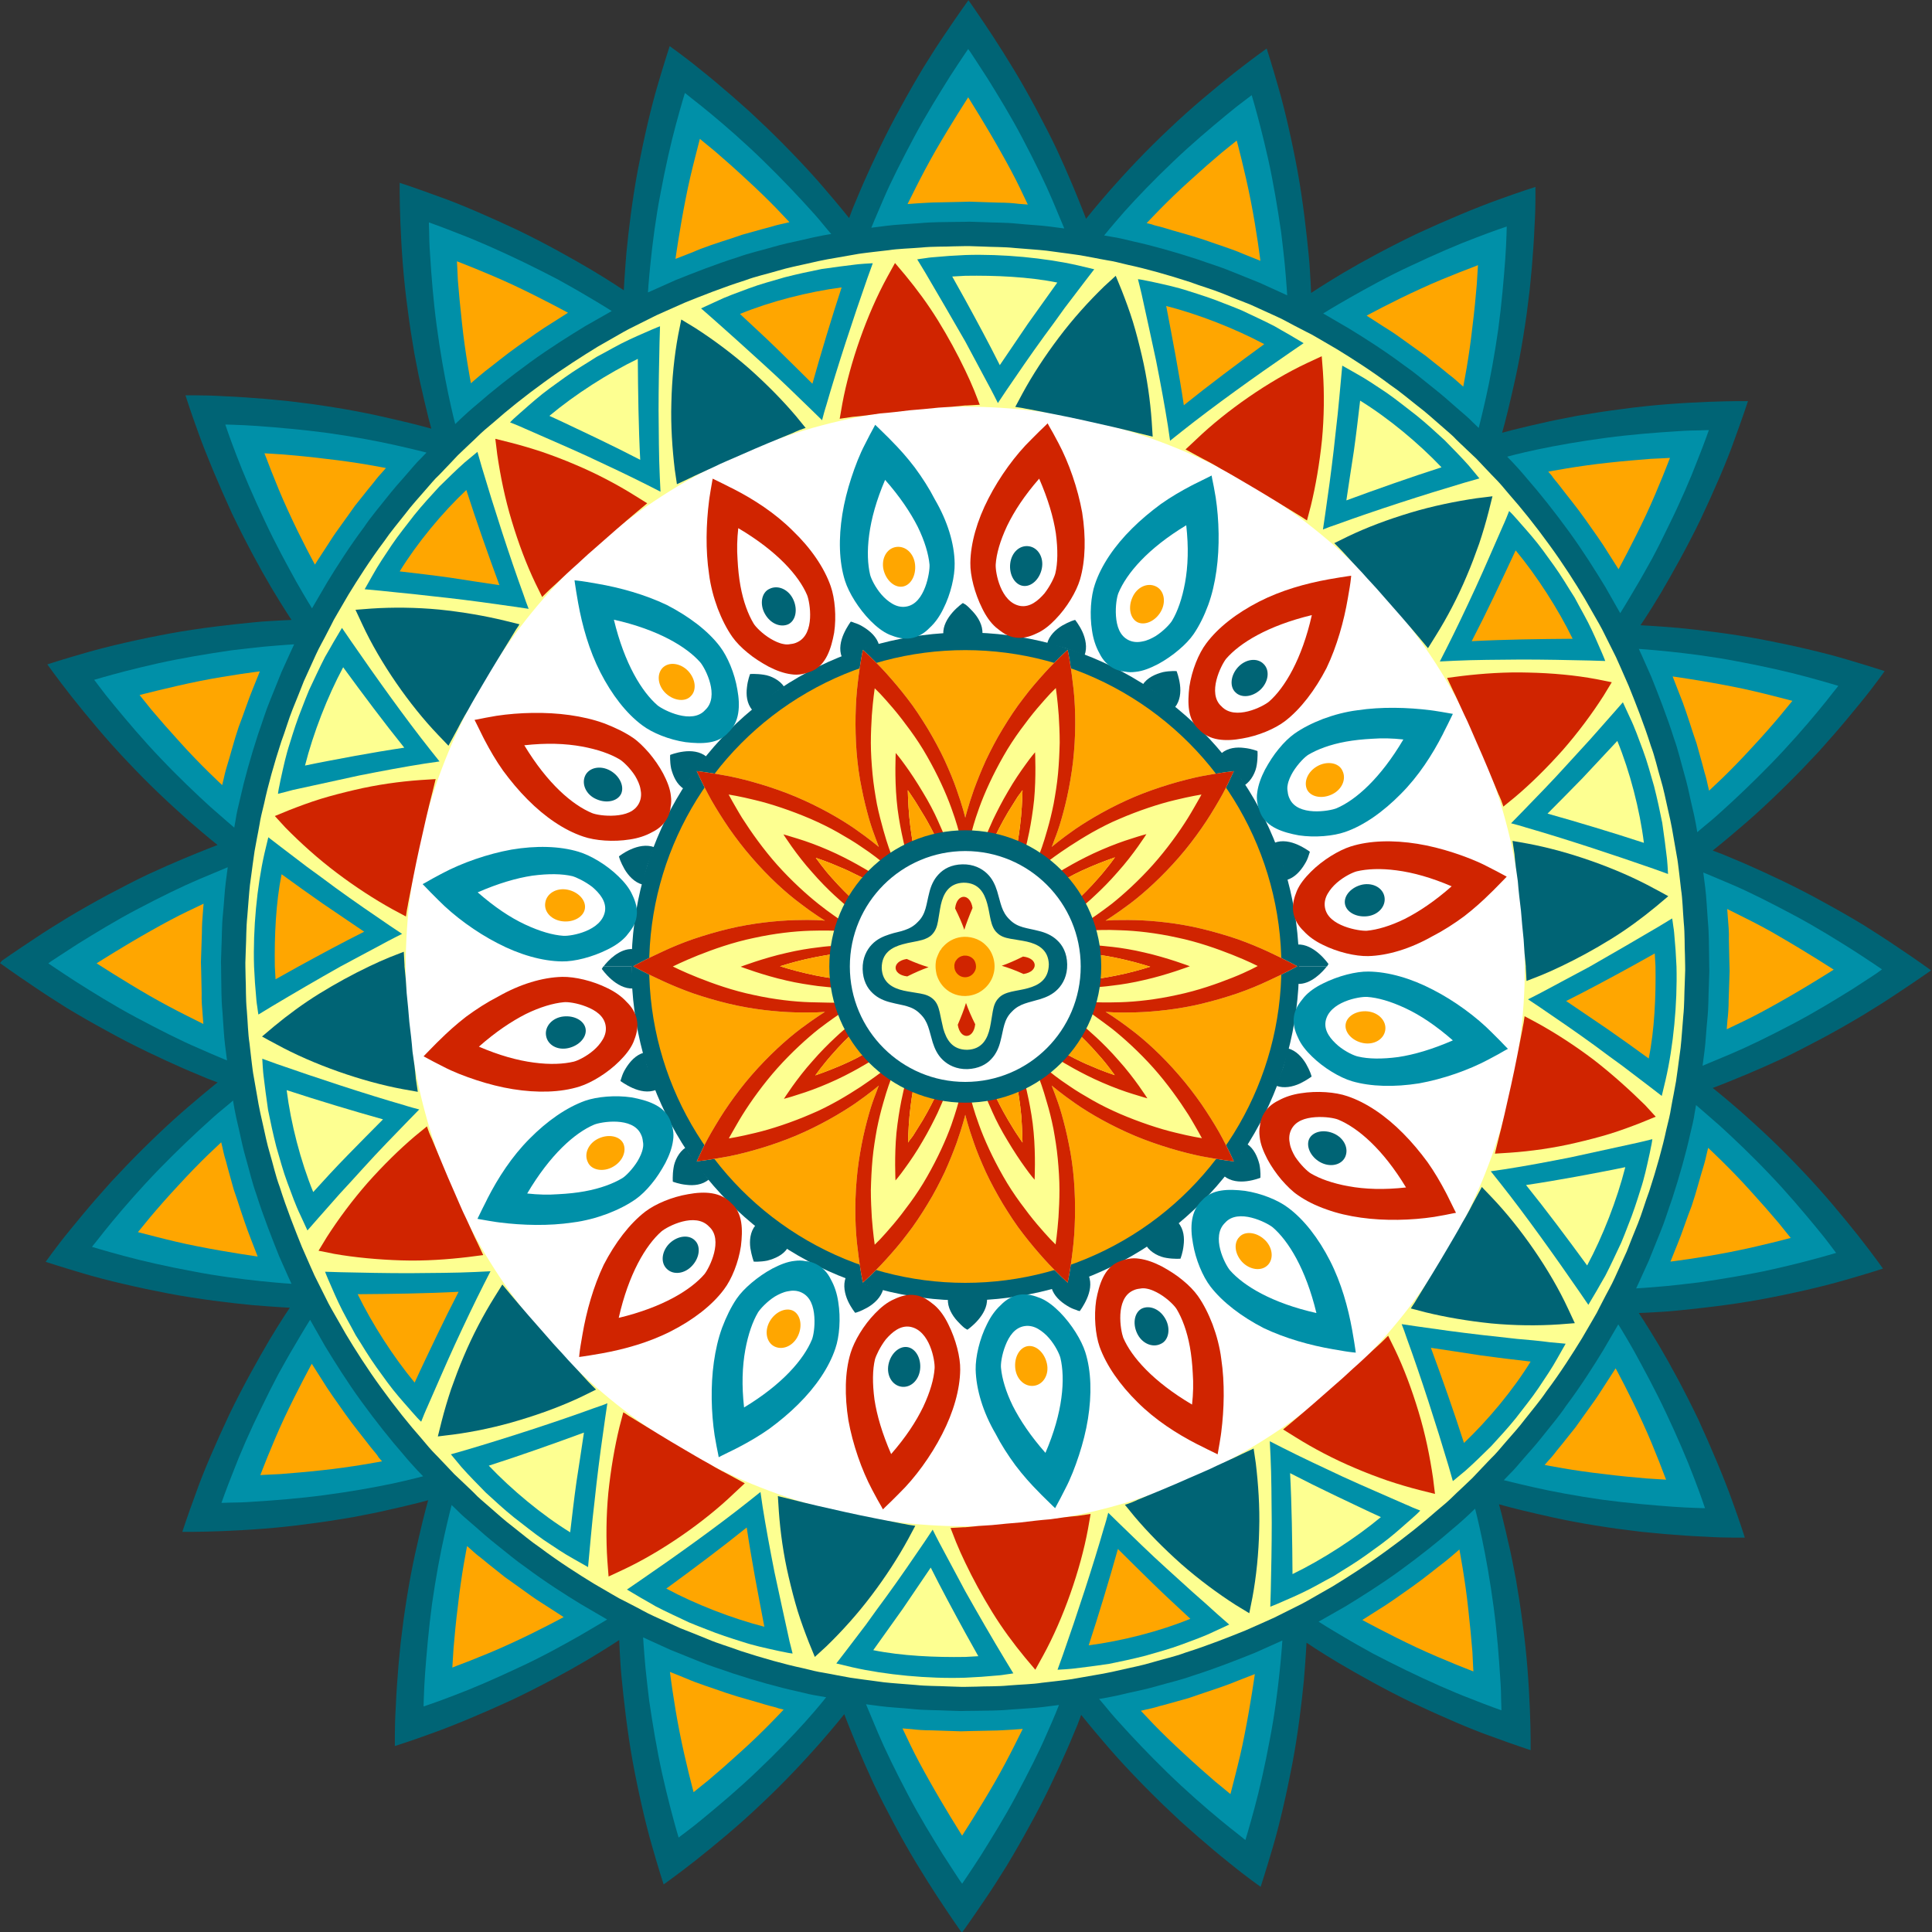 <?xml version="1.0" encoding="utf-8"?>
<!-- Generator: Adobe Illustrator 19.0.0, SVG Export Plug-In . SVG Version: 6.00 Build 0)  -->
<svg version="1.1" id="Layer_1" xmlns="http://www.w3.org/2000/svg" xmlns:xlink="http://www.w3.org/1999/xlink" x="0px" y="0px"
	 viewBox="0 0 800 800" style="enable-background:new 0 0 800 800;" xml:space="preserve">
<rect x="0" y="0" width="800" height="800" fill="#333333" stroke="none"/>
<style type="text/css">
	.st0{fill:#006475;}
	.st1{fill:#0090A8;}
	.st2{fill:#FFA600;}
	.st3{fill:#FDFF91;}
	.st4{fill:#FFFFFF;}
	.st5{fill:#D02400;}
</style>
<g>
	<path id="XMLID_231_" class="st0" d="M785.6,392.1c-4.1-2.8-8.9-5.9-14-9.1c-5.3-3.2-10.9-6.4-16.6-9.5
		c-11.1-6.2-22.8-11.6-31.4-15.4c-4.3-1.9-7.9-3.3-10.4-4.4c-2.6-1-4-1.5-4-1.5s4.8-3.8,12-10c7.3-6.2,16.4-14.8,25.4-24.1
		c2.2-2.4,4.5-4.7,6.7-7.1c2.1-2.4,4.2-4.7,6.2-7c4-4.6,7.7-9.1,10.8-12.9c3.2-3.9,5.7-7.2,7.4-9.5c1.7-2.3,2.7-3.7,2.7-3.7
		s-6.4-2.1-15.9-4.9c-9.4-2.8-22.4-5.8-34.9-8.2c-12.7-2.4-25.4-3.9-34.6-4.8c-9.5-0.8-15.7-1.1-15.7-1.1s3.5-5.1,8.4-13.3
		c4.7-8,11-19.2,16.6-30.8c5.4-11.5,10.8-23.8,14-33c3.4-9.3,5.5-15.7,5.5-15.7s-6.6-0.1-16.6,0.3c-10,0.4-22.8,1.2-35.7,3
		c-6.4,0.8-12.7,1.8-18.5,2.8c-5.9,1.1-11.3,2.2-15.9,3.3c-4.6,1-8.4,2-11,2.6c-2.6,0.7-4.1,1.1-4.1,1.1s1.7-5.9,3.8-15.1
		c1.1-4.6,2.3-10.1,3.4-15.9c1.1-5.8,2.1-12.1,3-18.5c0.4-3.2,0.8-6.5,1.2-9.6c0.3-3.2,0.6-6.3,0.9-9.3c0.5-6.1,0.9-11.8,1.1-16.8
		c0.3-5,0.4-9.1,0.4-12c0-2.9,0-4.6,0-4.6s-6.4,2-15.7,5.4c-9.2,3.3-21.5,8.5-33,13.8c-11.7,5.6-22.8,11.6-30.9,16.4
		c-8.2,4.9-13.3,8.3-13.3,8.3s-0.1-1.6-0.2-4.3c-0.2-2.7-0.3-6.7-0.8-11.4c-0.9-9.2-2.3-22-4.6-34.7c-2.3-12.5-5.3-25.6-8-34.9
		c-2.7-9.5-4.8-15.9-4.8-15.9s-5.4,3.8-13.3,10c-7.8,6.2-17.8,14.4-27.2,23.4c-4.7,4.4-9.2,8.9-13.3,13.2c-4.1,4.3-7.9,8.5-11,12
		c-6.2,7.1-10,11.9-10,11.9s-0.5-1.4-1.5-3.9c-1-2.5-2.4-6-4.2-10.3c-1.8-4.3-4-9.3-6.5-14.7c-2.5-5.3-5.4-10.8-8.4-16.5
		c-3-5.6-6.2-11.3-9.3-16.4c-3.1-5.1-6.1-9.9-8.8-14c-5.4-8.2-9.2-13.6-9.2-13.6l-0.8-1.1c0,0-4,5.5-9.5,13.7
		c-2.8,4.1-5.9,8.9-9.1,14.1c-3.2,5.3-6.4,10.9-9.5,16.6c-6.2,11.1-11.6,22.8-15.4,31.4c-1.9,4.3-3.3,7.9-4.4,10.4
		c-1,2.6-1.5,4-1.5,4s-3.8-4.8-10-12c-6.2-7.3-14.8-16.4-24.1-25.4c-2.4-2.2-4.7-4.5-7.1-6.7c-2.4-2.1-4.7-4.2-7-6.2
		c-4.6-4-9-7.7-12.9-10.8c-3.9-3.2-7.2-5.7-9.5-7.4c-2.3-1.7-3.7-2.7-3.7-2.7s-2.1,6.4-4.9,15.9c-2.8,9.4-5.8,22.4-8.2,34.9
		c-2.4,12.7-3.9,25.4-4.8,34.6c-0.8,9.5-1.1,15.7-1.1,15.7s-5.1-3.5-13.3-8.4c-8-4.7-19.1-11-30.8-16.6c-11.5-5.4-23.8-10.8-33-14
		c-9.2-3.4-15.7-5.5-15.7-5.5s-0.1,6.6,0.3,16.6c0.4,10,1.2,22.8,3,35.7c0.8,6.4,1.8,12.7,2.8,18.5c1.1,5.9,2.2,11.4,3.3,15.9
		c1,4.6,2,8.4,2.6,11c0.7,2.6,1.1,4.1,1.1,4.1s-5.9-1.7-15.1-3.8c-4.6-1.1-10.1-2.3-15.9-3.4c-5.8-1.1-12.1-2.1-18.5-3
		c-3.2-0.4-6.5-0.8-9.6-1.2c-3.2-0.3-6.3-0.6-9.3-0.9c-6.1-0.5-11.8-0.9-16.8-1.1c-5-0.3-9.1-0.4-12-0.4c-2.9,0-4.6,0-4.6,0
		s2,6.4,5.4,15.7c3.3,9.2,8.5,21.5,13.8,33.1c5.6,11.7,11.6,22.8,16.4,30.9c4.9,8.2,8.3,13.3,8.3,13.3s-1.6,0.1-4.3,0.2
		c-2.7,0.2-6.7,0.3-11.4,0.8c-9.2,0.9-22,2.3-34.6,4.6c-12.5,2.3-25.6,5.3-34.9,8c-9.5,2.7-15.9,4.8-15.9,4.8s3.8,5.4,10,13.3
		c6.2,7.8,14.4,17.8,23.4,27.2c4.4,4.7,8.9,9.2,13.2,13.3c4.3,4.1,8.5,7.9,12,11c7.1,6.2,11.9,10,11.9,10s-1.4,0.5-3.9,1.5
		c-2.5,1-6,2.4-10.3,4.2c-4.3,1.8-9.3,4-14.7,6.5c-5.3,2.5-10.8,5.4-16.5,8.4c-5.6,3-11.2,6.2-16.4,9.3c-5.1,3.1-9.9,6.1-13.9,8.8
		c-8.2,5.4-13.6,9.2-13.6,9.2L0,398.8c0,0,5.5,4,13.7,9.5c4.1,2.8,8.9,5.9,14,9.1c5.3,3.2,10.9,6.4,16.6,9.5
		c11.1,6.2,22.8,11.6,31.4,15.4c4.3,1.9,7.9,3.3,10.4,4.4c2.6,1,4,1.5,4,1.5s-4.8,3.8-12,10c-7.3,6.2-16.4,14.8-25.4,24.1
		c-2.2,2.4-4.5,4.7-6.7,7.1c-2.1,2.4-4.2,4.7-6.2,7c-4,4.6-7.7,9.1-10.8,12.9c-3.2,3.9-5.7,7.2-7.4,9.5c-1.7,2.3-2.7,3.7-2.7,3.7
		s6.4,2.1,15.9,4.9c9.4,2.8,22.4,5.8,34.9,8.2c12.7,2.4,25.4,3.9,34.6,4.8c9.5,0.8,15.7,1.1,15.7,1.1s-3.5,5.1-8.4,13.3
		c-4.7,8-11,19.2-16.6,30.8c-5.4,11.5-10.8,23.8-14,33c-3.4,9.2-5.5,15.7-5.5,15.7s6.6,0.1,16.6-0.3c10-0.4,22.8-1.2,35.7-3
		c6.4-0.8,12.7-1.8,18.5-2.8c5.9-1.1,11.3-2.2,15.9-3.3c4.6-1,8.4-2,11-2.6c2.6-0.7,4.1-1.1,4.1-1.1s-1.7,5.9-3.8,15.1
		c-1.1,4.6-2.3,10.1-3.4,15.9c-1.1,5.8-2.1,12.1-3,18.5c-0.4,3.2-0.8,6.5-1.2,9.6c-0.3,3.2-0.6,6.3-0.9,9.3
		c-0.5,6.1-0.9,11.8-1.1,16.8c-0.3,5-0.4,9.1-0.4,12c0,2.9,0,4.6,0,4.6s6.4-2,15.7-5.4c9.2-3.3,21.5-8.5,33-13.8
		c11.7-5.6,22.8-11.6,30.9-16.4c8.2-4.9,13.3-8.3,13.3-8.3s0.1,1.6,0.2,4.3c0.2,2.7,0.3,6.7,0.8,11.4c0.9,9.2,2.3,22,4.6,34.7
		c2.3,12.5,5.3,25.6,8,34.9c2.7,9.5,4.8,15.9,4.8,15.9s5.4-3.8,13.3-10c7.8-6.2,17.8-14.4,27.2-23.4c4.7-4.4,9.2-8.9,13.3-13.2
		c4.1-4.3,7.9-8.5,11-12c6.2-7.1,10-11.9,10-11.9s0.5,1.4,1.5,3.9c1,2.5,2.4,6,4.2,10.3c1.8,4.3,4,9.3,6.5,14.7
		c2.5,5.3,5.4,10.8,8.4,16.5c3,5.6,6.2,11.3,9.3,16.4c3.1,5.1,6.1,9.9,8.8,14c5.4,8.2,9.2,13.6,9.2,13.6l0.8,1.1c0,0,4-5.5,9.5-13.7
		c2.8-4.1,5.9-8.9,9.1-14.1c3.2-5.3,6.4-10.9,9.5-16.6c6.2-11.1,11.6-22.8,15.4-31.4c1.9-4.3,3.3-7.9,4.4-10.4c1-2.6,1.5-4,1.5-4
		s3.8,4.8,10,12c6.2,7.3,14.8,16.4,24.1,25.4c2.4,2.2,4.7,4.5,7.1,6.7c2.4,2.1,4.7,4.2,7,6.2c4.6,4,9,7.7,12.9,10.8
		c3.9,3.2,7.2,5.7,9.5,7.4c2.3,1.7,3.7,2.7,3.7,2.7s2.1-6.4,4.9-15.9c2.8-9.4,5.8-22.4,8.2-34.9c2.4-12.7,3.9-25.4,4.8-34.6
		c0.8-9.5,1.1-15.7,1.1-15.7s5.1,3.5,13.3,8.4c8,4.7,19.1,11,30.8,16.6c11.5,5.4,23.8,10.8,33,14c9.2,3.4,15.7,5.5,15.7,5.5
		s0.1-6.6-0.3-16.6c-0.4-10-1.2-22.8-3-35.7c-0.8-6.4-1.8-12.7-2.8-18.5c-1.1-5.9-2.2-11.4-3.3-15.9c-1-4.6-2-8.4-2.6-11
		c-0.7-2.6-1.1-4.1-1.1-4.1s5.9,1.7,15.1,3.8c4.6,1.1,10.1,2.3,15.9,3.4c5.8,1.1,12.1,2.1,18.5,3c3.2,0.4,6.5,0.8,9.6,1.2
		c3.2,0.3,6.3,0.6,9.3,0.9c6.1,0.5,11.8,0.9,16.8,1.1c5,0.3,9.1,0.4,12,0.4c2.9,0,4.6,0,4.6,0s-2-6.4-5.4-15.7
		c-3.3-9.2-8.5-21.5-13.8-33.1c-5.6-11.7-11.6-22.8-16.4-30.9c-4.9-8.2-8.3-13.3-8.3-13.3s1.6-0.1,4.3-0.2c2.7-0.2,6.7-0.3,11.4-0.8
		c9.2-0.9,22-2.3,34.6-4.6c12.5-2.3,25.6-5.3,34.9-8c9.5-2.7,15.9-4.8,15.9-4.8s-3.8-5.4-10-13.3c-6.2-7.8-14.4-17.8-23.4-27.2
		c-4.4-4.7-8.9-9.2-13.2-13.3c-4.3-4.1-8.5-7.9-12-11c-7.1-6.2-11.9-10-11.9-10s1.4-0.5,3.9-1.5c2.5-1,6-2.4,10.3-4.2
		c4.3-1.8,9.3-4,14.7-6.5c5.3-2.5,10.8-5.4,16.5-8.4c5.6-3,11.2-6.2,16.4-9.3c5.1-3.1,9.9-6.1,13.9-8.8c8.2-5.4,13.6-9.2,13.6-9.2
		l1.1-0.8C799.3,401.6,793.9,397.6,785.6,392.1z"/>
	<path id="XMLID_230_" class="st1" d="M365.8,82.5c3.1-7.3,7.7-16.3,12.7-25.7c5-9.4,10.6-18.3,14.9-25.2c4.4-6.8,7.5-11.3,7.5-11.3
		l0.8,1.1c0,0,3,4.5,7.3,11.2c4.2,6.8,9.6,15.5,14.5,24.9c4.9,9.3,9.3,18.3,12.3,25.4c3,7.1,4.9,11.7,4.9,11.7s-2.4-0.3-6.1-0.8
		c-3.7-0.5-8.6-0.7-13.5-1.2c-4.9-0.5-9.9-0.4-13.5-0.6c-3.7-0.1-6.2-0.2-6.2-0.2s-2.5,0.1-6.4,0.1c-3.8,0.1-8.9,0-14,0.5
		c-5.1,0.4-10.2,0.6-13.9,1.1c-3.8,0.5-6.3,0.8-6.3,0.8S362.7,89.6,365.8,82.5z"/>
	<path id="XMLID_229_" class="st1" d="M269.4,108.5c0.8-7.7,2.1-18.2,4.1-28.4c1.9-10.3,4.3-20.9,6.4-28.6c2.1-7.8,3.7-13,3.7-13
		s1.1,0.8,2.9,2.3c1.9,1.5,4.5,3.5,7.6,6.1c6.3,5.2,14.3,12.2,21.8,19.5c7.6,7.4,14.8,15,19.9,20.7c2.6,2.8,4.7,5.4,6.1,7.1
		c1.4,1.7,2.3,2.7,2.3,2.7s-5,0.7-12.2,2.5c-3.7,0.8-8,1.7-12.4,3c-4.5,1.3-9.4,2.4-14.1,4.1c-9.5,3-18.8,6.7-25.8,9.5
		c-6.9,3.1-11.4,5.1-11.4,5.1S268.6,116.2,269.4,108.5z"/>
	<path id="XMLID_228_" class="st1" d="M178.1,105.6c-0.3-4.1-0.4-7.5-0.4-9.8c-0.1-2.4-0.1-3.7-0.1-3.7s5.2,1.8,12.7,4.8
		c7.4,2.8,17.3,7.2,26.8,11.8c4.7,2.3,9.3,4.6,13.7,6.9c4.3,2.4,8.3,4.6,11.6,6.6c6.7,3.9,10.9,6.6,10.9,6.6s-4.4,2.5-10.9,6.2
		c-6.4,3.9-14.9,9.2-23,15.1c-8.1,5.9-15.9,12.1-21.6,17.1c-2.9,2.4-5.2,4.5-6.8,6c-1.6,1.5-2.5,2.4-2.5,2.4s-1.3-4.9-2.9-12.6
		c-1.6-7.6-3.4-17.7-4.8-28.3C179.4,124.3,178.6,113.8,178.1,105.6z"/>
	<path id="XMLID_227_" class="st1" d="M109.5,215.4c-4.5-9.5-8.8-19.5-11.6-26.9c-2.9-7.5-4.6-12.7-4.6-12.7s1.3,0,3.7,0.1
		c2.4,0.1,5.7,0.2,9.7,0.5c8.1,0.6,18.7,1.5,29.1,2.9c10.5,1.5,20.8,3.4,28.2,5.1c7.6,1.7,12.6,3,12.6,3s-0.9,0.9-2.4,2.5
		c-1.6,1.5-3.6,3.9-6.1,6.8c-2.5,2.8-5.4,6.1-8.3,9.8c-2.9,3.7-6.2,7.5-9,11.7c-6,8-11.4,16.5-15.3,22.9c-3.8,6.5-6.3,10.8-6.3,10.8
		s-2.7-4.3-6.5-11C119,234.2,113.9,224.9,109.5,215.4z"/>
	<path id="XMLID_226_" class="st1" d="M87.1,334.1c-5.7-5.2-13.2-12.3-20.5-20c-7.3-7.6-14.1-15.7-19.3-22c-2.6-3.1-4.7-5.8-6.1-7.7
		c-1.4-1.9-2.2-2.9-2.2-2.9s5.3-1.6,13-3.6c3.9-1,8.4-2.1,13.3-3.2c4.9-1.1,10.2-2.1,15.3-3c5.2-0.9,10.3-1.7,15.1-2.4
		c4.9-0.6,9.4-1.1,13.3-1.5c7.7-0.7,12.8-1,12.8-1s-2.1,4.5-5.2,11.4c-1.4,3.5-3,7.5-4.8,11.9c-1.8,4.3-3.2,9.1-4.9,13.8
		c-3.1,9.5-5.8,19.2-7.4,26.5c-0.9,3.6-1.6,6.7-1.9,8.9c-0.4,2.2-0.6,3.4-0.6,3.4S93,339.3,87.1,334.1z"/>
	<path id="XMLID_225_" class="st1" d="M82.1,434c-7.3-3.1-16.3-7.7-25.7-12.7c-9.4-5-18.3-10.6-25.1-14.9
		c-6.8-4.4-11.3-7.5-11.3-7.5l1.1-0.8c0,0,4.5-3,11.2-7.3c6.8-4.2,15.5-9.6,24.9-14.5c9.3-4.9,18.3-9.3,25.4-12.3
		c7.1-3,11.7-4.9,11.7-4.9s-0.3,2.4-0.8,6.1c-0.5,3.7-0.7,8.6-1.2,13.5c-0.5,4.9-0.4,9.9-0.6,13.5c-0.1,3.7-0.2,6.2-0.2,6.2
		s0.1,2.5,0.1,6.4c0.1,3.8,0,8.9,0.5,14c0.4,5.1,0.6,10.2,1.1,14c0.5,3.8,0.8,6.3,0.8,6.3S89.3,437.2,82.1,434z"/>
	<path id="XMLID_224_" class="st1" d="M108.1,530.5c-7.7-0.8-18.2-2.1-28.4-4.1c-10.3-1.9-20.9-4.3-28.6-6.4c-7.8-2.1-13-3.7-13-3.7
		s0.8-1.1,2.3-2.9c1.5-1.9,3.5-4.5,6.1-7.6c5.2-6.3,12.2-14.3,19.5-21.8c7.4-7.6,15-14.8,20.7-19.9c2.8-2.6,5.4-4.7,7.1-6.1
		c1.7-1.4,2.7-2.3,2.7-2.3s0.7,5,2.5,12.2c0.8,3.7,1.7,8,3,12.4c1.3,4.5,2.4,9.4,4.1,14.1c3,9.5,6.7,18.8,9.5,25.8
		c3,6.9,5.1,11.4,5.1,11.4S115.8,531.3,108.1,530.5z"/>
	<path id="XMLID_223_" class="st1" d="M162.6,614.3c-7.6,1.6-17.7,3.4-28.3,4.8c-10.5,1.4-21,2.2-29.1,2.7c-4.1,0.3-7.5,0.4-9.8,0.4
		c-2.4,0.1-3.7,0.1-3.7,0.1s1.8-5.2,4.8-12.7c2.8-7.4,7.1-17.3,11.8-26.8c2.3-4.8,4.6-9.3,6.9-13.7c2.4-4.3,4.6-8.3,6.6-11.6
		c3.9-6.7,6.6-11,6.6-11s2.5,4.4,6.2,10.9c3.9,6.4,9.2,14.9,15.1,23c5.9,8.1,12.1,15.9,17.1,21.6c2.4,2.9,4.5,5.2,6,6.8
		c1.5,1.6,2.4,2.5,2.4,2.5S170.3,612.6,162.6,614.3z"/>
	<path id="XMLID_222_" class="st1" d="M240.4,677.1c-6.7,3.8-16,9-25.4,13.3c-9.5,4.5-19.4,8.8-26.9,11.6
		c-7.5,2.9-12.7,4.6-12.7,4.6s0-1.3,0.1-3.7c0.1-2.4,0.2-5.7,0.5-9.7c0.6-8.1,1.5-18.7,2.9-29.1c1.5-10.5,3.4-20.8,5.1-28.3
		c1.7-7.6,3-12.6,3-12.6s0.9,0.9,2.5,2.4c1.5,1.6,3.9,3.6,6.8,6.1c2.8,2.5,6.1,5.4,9.8,8.3c3.7,2.9,7.5,6.2,11.6,9
		c8,6,16.5,11.4,22.9,15.3c6.5,3.8,10.8,6.3,10.8,6.3S247.1,673.2,240.4,677.1z"/>
	<path id="XMLID_221_" class="st1" d="M333.6,712.8c-5.1,5.7-12.3,13.2-20,20.5c-7.6,7.3-15.7,14.1-22,19.3
		c-3.1,2.6-5.8,4.7-7.7,6.1c-1.9,1.4-2.9,2.2-2.9,2.2s-1.6-5.3-3.6-13.1c-1-3.9-2.1-8.4-3.2-13.3c-1.1-4.9-2.1-10.2-3-15.3
		c-0.9-5.2-1.7-10.3-2.4-15.1c-0.6-4.9-1.1-9.4-1.5-13.3c-0.7-7.7-1-12.8-1-12.8s4.5,2.1,11.4,5.2c3.5,1.4,7.5,3,11.9,4.8
		c4.3,1.8,9.1,3.2,13.8,4.9c9.5,3.1,19.1,5.8,26.5,7.4c3.6,0.9,6.7,1.6,8.8,1.9c2.2,0.4,3.4,0.6,3.4,0.6S338.8,707,333.6,712.8z"/>
	<path id="XMLID_220_" class="st1" d="M433.5,717.8c-3.1,7.3-7.7,16.3-12.7,25.7c-5,9.4-10.6,18.3-14.9,25.2
		c-4.4,6.8-7.5,11.3-7.5,11.3l-0.8-1.1c0,0-3-4.5-7.3-11.2c-4.2-6.8-9.6-15.5-14.5-24.9c-4.9-9.3-9.3-18.3-12.3-25.4
		c-3-7.1-4.9-11.7-4.9-11.7s2.4,0.3,6.1,0.8c3.7,0.5,8.6,0.7,13.5,1.2c4.9,0.5,9.9,0.4,13.5,0.6c3.7,0.1,6.2,0.2,6.2,0.2
		s2.5-0.1,6.4-0.1c3.8-0.1,8.9,0,14-0.5c5.1-0.4,10.2-0.6,13.9-1.1c3.8-0.5,6.3-0.8,6.3-0.8S436.7,710.7,433.5,717.8z"/>
	<path id="XMLID_219_" class="st1" d="M529.9,691.9c-0.8,7.7-2.1,18.2-4.1,28.4c-1.9,10.3-4.3,20.9-6.4,28.6c-2.1,7.8-3.7,13-3.7,13
		s-1.1-0.8-2.9-2.3c-1.9-1.5-4.5-3.5-7.6-6.1c-6.3-5.2-14.3-12.2-21.8-19.5c-7.6-7.4-14.8-15-19.9-20.7c-2.6-2.8-4.7-5.4-6.1-7.1
		c-1.4-1.7-2.3-2.7-2.3-2.7s5-0.7,12.2-2.5c3.7-0.8,8-1.7,12.4-3c4.5-1.3,9.4-2.4,14.1-4.1c9.5-3,18.8-6.7,25.8-9.5
		c6.9-3.1,11.4-5.1,11.4-5.1S530.7,684.2,529.9,691.9z"/>
	<path id="XMLID_218_" class="st1" d="M621.2,694.7c0.3,4.1,0.4,7.5,0.4,9.8c0.1,2.4,0.1,3.7,0.1,3.7s-5.2-1.8-12.7-4.8
		c-7.4-2.8-17.3-7.2-26.8-11.8c-4.7-2.3-9.3-4.6-13.7-6.9c-4.3-2.4-8.3-4.6-11.6-6.6c-6.7-3.9-10.9-6.6-10.9-6.6s4.4-2.5,10.9-6.2
		c6.4-3.9,14.9-9.2,23-15.1c8.1-5.9,15.9-12.1,21.6-17.1c2.9-2.4,5.2-4.5,6.8-6c1.6-1.5,2.5-2.4,2.5-2.4s1.3,4.9,2.9,12.6
		c1.6,7.6,3.4,17.7,4.8,28.3C619.9,676.1,620.7,686.6,621.2,694.7z"/>
	<path id="XMLID_217_" class="st1" d="M689.8,584.9c4.5,9.5,8.8,19.5,11.6,26.9c2.9,7.5,4.6,12.7,4.6,12.7s-1.3,0-3.7-0.1
		c-2.4-0.1-5.7-0.2-9.7-0.5c-8.1-0.6-18.7-1.5-29.1-2.9c-10.5-1.5-20.8-3.4-28.2-5.1c-7.6-1.7-12.6-3-12.6-3s0.9-0.9,2.4-2.5
		c1.6-1.5,3.6-3.9,6.1-6.8c2.5-2.8,5.4-6.1,8.3-9.8c2.9-3.7,6.2-7.5,9-11.7c6-8,11.4-16.5,15.3-22.9c3.8-6.5,6.3-10.8,6.3-10.8
		s2.7,4.3,6.5,11C680.3,566.2,685.4,575.5,689.8,584.9z"/>
	<path id="XMLID_216_" class="st1" d="M712.2,466.2c5.7,5.2,13.2,12.3,20.5,20c7.3,7.6,14.1,15.7,19.3,22c2.6,3.1,4.7,5.8,6.1,7.7
		c1.4,1.9,2.2,2.9,2.2,2.9s-5.3,1.6-13,3.6c-3.9,1-8.4,2.1-13.3,3.2c-4.9,1.1-10.2,2.1-15.3,3c-5.2,0.9-10.3,1.7-15.1,2.4
		c-4.9,0.6-9.4,1.1-13.3,1.5c-7.7,0.7-12.8,1-12.8,1s2.1-4.5,5.2-11.4c1.4-3.5,3-7.5,4.8-11.9c1.8-4.3,3.2-9.1,4.9-13.8
		c3.1-9.5,5.8-19.2,7.4-26.5c0.9-3.6,1.6-6.7,1.9-8.9c0.4-2.2,0.6-3.4,0.6-3.4S706.3,461,712.2,466.2z"/>
	<path id="XMLID_215_" class="st2" d="M410.7,716.6c-6.4,0.1-12.8,0.3-12.8,0.3s-6.1-0.2-12.1-0.4c-3,0-6.1-0.2-8.3-0.5
		c-2.3-0.2-3.8-0.3-3.8-0.3s1.3,2.7,3.3,6.9c2,4.2,4.9,9.6,7.9,14.9c6,10.7,12.8,21.5,12.8,21.5l0.7,1.1c0,0,7.1-11,13.4-21.9
		c3.1-5.4,6.1-11.1,8.2-15.3c2.1-4.2,3.5-7,3.5-7s-1.6,0.1-4,0.3C417.1,716.3,413.9,716.6,410.7,716.6z"/>
	<path id="XMLID_214_" class="st2" d="M694.6,515.2c-1.7,4.3-2.9,7.2-2.9,7.2s12.3-1.5,24.9-4c12.3-2.4,24.9-5.8,24.9-5.8
		s-2-2.5-5-6.2c-3.1-3.7-7.4-8.6-11.6-13.2c-8.4-9.4-17.6-17.9-17.6-17.9s-0.2,0.8-0.5,2.1c-0.3,1.3-0.7,3.2-1.4,5.5
		c-1.4,4.4-2.9,10.5-4.9,16.4C698.3,504.9,696.4,510.9,694.6,515.2z"/>
	<path id="XMLID_213_" class="st2" d="M664.8,573.1c-1.3,1.9-2.7,4.3-4.4,6.7c-1.7,2.4-3.5,4.9-5.3,7.4c-0.9,1.3-1.8,2.5-2.7,3.8
		c-1,1.2-1.9,2.4-2.8,3.5c-1.8,2.3-3.5,4.4-5,6.2c-1.4,1.9-2.7,3.3-3.6,4.3c-0.9,1-1.4,1.6-1.4,1.6s3.1,0.6,7.7,1.4
		c4.7,0.8,10.8,1.7,17.1,2.4c6.3,0.8,12.7,1.4,17.5,1.8c4.8,0.3,8,0.5,8,0.5s-1.2-3-2.9-7.5c-1.8-4.5-4.1-10.3-6.8-16.1
		c-5.3-11.7-11.2-22.5-11.2-22.5S667.3,569.2,664.8,573.1z"/>
	<path id="XMLID_212_" class="st2" d="M608,666.5c-1.3-12.5-3.7-24.9-3.7-24.9s-0.6,0.5-1.6,1.4c-1.1,0.9-2.5,2.2-4.3,3.6
		c-3.7,2.8-8.5,6.8-13.6,10.4c-5.1,3.6-10.1,7.2-14.1,9.6c-3.9,2.5-6.6,4.2-6.6,4.2s10.8,5.9,22.5,11.4c11.4,5.3,23.5,9.9,23.5,9.9
		s-0.2-3.2-0.4-8C609.3,679.2,608.7,672.8,608,666.5z"/>
	<path id="XMLID_211_" class="st2" d="M496.4,701.7c-1.5,0.5-2.9,1-4.4,1.5c-1.5,0.4-2.9,0.8-4.3,1.2c-2.8,0.8-5.4,1.5-7.7,2.1
		c-2.2,0.7-4.1,1.1-5.5,1.4c-1.3,0.3-2.1,0.5-2.1,0.5s2.2,2.3,5.4,5.7c3.3,3.4,7.7,7.7,12.4,12c4.6,4.3,9.5,8.6,13.1,11.7
		c3.7,3,6.2,5.1,6.2,5.1s0.8-3.1,2-7.8c1.2-4.7,2.7-10.8,3.9-17.1c2.5-12.6,4.2-24.8,4.2-24.8s-2.9,1.1-7.2,2.8
		C508.2,697.8,502.3,699.7,496.4,701.7z"/>
	<path id="XMLID_210_" class="st2" d="M317.1,705.9c-4.4-1.4-10.5-2.9-16.4-4.9c-5.9-2.1-11.8-3.9-16.1-5.8
		c-4.3-1.7-7.2-2.9-7.2-2.9s1.5,12.3,4,24.9c2.4,12.3,5.8,24.9,5.8,24.9s2.5-2,6.2-5c3.7-3.1,8.6-7.4,13.2-11.6
		c9.4-8.4,17.9-17.6,17.9-17.6s-0.8-0.2-2.1-0.5C321.3,706.9,319.4,706.6,317.1,705.9z"/>
	<path id="XMLID_209_" class="st2" d="M220.2,661c-2.4-1.7-4.9-3.5-7.4-5.3c-1.3-0.9-2.5-1.8-3.8-2.7c-1.2-1-2.4-1.9-3.5-2.8
		c-2.3-1.8-4.4-3.5-6.2-5c-1.9-1.4-3.3-2.7-4.3-3.6c-1-0.9-1.6-1.4-1.6-1.4s-0.6,3.1-1.4,7.7c-0.8,4.7-1.7,10.8-2.4,17.1
		c-0.8,6.3-1.4,12.7-1.8,17.5c-0.3,4.8-0.5,8-0.5,8s3-1.2,7.5-2.9c4.5-1.8,10.3-4.1,16.1-6.8c11.7-5.3,22.5-11.2,22.5-11.2
		s-2.6-1.7-6.5-4.2C224.9,664.1,222.6,662.7,220.2,661z"/>
	<path id="XMLID_208_" class="st2" d="M153.3,599c-2.8-3.7-6.8-8.5-10.4-13.6c-3.6-5.1-7.2-10.1-9.6-14.1c-2.5-3.9-4.2-6.6-4.2-6.6
		s-5.9,10.8-11.4,22.5c-5.3,11.4-9.9,23.6-9.9,23.6s3.2-0.2,8-0.4c4.9-0.4,11.3-0.9,17.5-1.6c12.5-1.3,24.9-3.7,24.9-3.7
		s-0.5-0.6-1.4-1.6C156.1,602.2,154.7,600.8,153.3,599z"/>
	<path id="XMLID_207_" class="st2" d="M98.3,497c-0.5-1.5-1-2.9-1.5-4.4c-0.4-1.5-0.8-2.9-1.2-4.3c-0.8-2.8-1.5-5.4-2.1-7.7
		c-0.7-2.2-1.1-4.1-1.4-5.5c-0.3-1.3-0.5-2.1-0.5-2.1s-2.3,2.2-5.7,5.4c-3.4,3.3-7.7,7.7-12,12.4c-4.3,4.6-8.6,9.5-11.7,13.2
		c-3,3.7-5.1,6.2-5.1,6.2s3.1,0.8,7.8,2c4.7,1.2,10.8,2.7,17,3.9c12.6,2.5,24.8,4.2,24.8,4.2s-1.1-2.9-2.8-7.2
		C102.2,508.8,100.2,502.9,98.3,497z"/>
	<path id="XMLID_206_" class="st2" d="M84,378c0.2-2.3,0.3-3.8,0.3-3.8s-2.7,1.3-6.9,3.3c-4.2,2-9.6,4.9-14.9,7.9
		c-10.7,6-21.4,12.8-21.4,12.8l-1.1,0.7c0,0,11,7.1,21.9,13.4c5.4,3.1,11.1,6.1,15.3,8.2c4.2,2.1,7,3.5,7,3.5s-0.1-1.6-0.3-4
		c-0.2-2.4-0.5-5.6-0.4-8.8c-0.1-6.4-0.3-12.8-0.3-12.8s0.2-6.1,0.4-12.1C83.6,383.2,83.8,380.2,84,378z"/>
	<path id="XMLID_205_" class="st2" d="M388.6,83.8c6.4-0.1,12.8-0.3,12.8-0.3s6.1,0.2,12.1,0.4c3,0,6.1,0.2,8.3,0.5
		c2.3,0.2,3.8,0.3,3.8,0.3s-1.3-2.7-3.3-6.9c-2-4.2-4.9-9.6-7.9-14.9c-6-10.7-12.8-21.5-12.8-21.5l-0.7-1.1c0,0-7.1,11-13.4,21.9
		c-3.1,5.4-6.1,11.1-8.2,15.3c-2.1,4.2-3.5,7-3.5,7s1.6-0.1,4-0.3C382.3,84.1,385.4,83.8,388.6,83.8z"/>
	<path id="XMLID_204_" class="st2" d="M104.7,285.2c1.7-4.3,2.9-7.2,2.9-7.2s-12.3,1.5-24.9,4c-12.3,2.5-24.9,5.8-24.9,5.8
		s2,2.5,5,6.2c3.1,3.7,7.4,8.6,11.6,13.2c8.4,9.4,17.6,17.9,17.6,17.9s0.2-0.8,0.5-2.1c0.3-1.3,0.7-3.2,1.4-5.5
		c1.4-4.4,2.9-10.5,4.9-16.4C101,295.4,102.9,289.5,104.7,285.2z"/>
	<path id="XMLID_203_" class="st2" d="M134.6,227.3c1.3-1.9,2.7-4.3,4.4-6.7c1.7-2.4,3.5-4.9,5.3-7.4c0.9-1.3,1.8-2.5,2.7-3.8
		c1-1.2,1.9-2.4,2.8-3.5c1.8-2.3,3.5-4.4,5-6.2c1.4-1.9,2.7-3.3,3.6-4.3c0.9-1,1.4-1.6,1.4-1.6s-3.1-0.6-7.7-1.4
		c-4.7-0.8-10.8-1.7-17.1-2.4c-6.3-0.8-12.7-1.4-17.5-1.8c-4.8-0.3-8-0.5-8-0.5s1.2,3,2.9,7.5c1.8,4.5,4.1,10.3,6.8,16.1
		c5.3,11.7,11.2,22.5,11.2,22.5S132,231.2,134.6,227.3z"/>
	<path id="XMLID_202_" class="st2" d="M191.3,133.8c1.3,12.5,3.7,24.9,3.7,24.9s0.6-0.5,1.6-1.4c1.1-0.9,2.5-2.2,4.3-3.6
		c3.7-2.8,8.5-6.8,13.6-10.4c5.1-3.6,10.1-7.2,14.1-9.6c3.9-2.5,6.6-4.2,6.6-4.2s-10.8-5.9-22.5-11.4c-11.4-5.3-23.5-9.9-23.5-9.9
		s0.2,3.2,0.4,8C190,121.1,190.6,127.6,191.3,133.8z"/>
	<path id="XMLID_201_" class="st2" d="M302.9,98.7c1.5-0.5,2.9-1,4.4-1.5c1.5-0.4,2.9-0.8,4.3-1.2c2.8-0.8,5.4-1.5,7.7-2.1
		c2.2-0.7,4.1-1.1,5.5-1.4c1.3-0.3,2.1-0.5,2.1-0.5s-2.2-2.3-5.4-5.7c-3.3-3.4-7.7-7.7-12.4-12c-4.6-4.3-9.5-8.6-13.1-11.7
		c-3.7-3-6.2-5.1-6.2-5.1s-0.8,3.1-2,7.8c-1.2,4.7-2.7,10.8-3.9,17.1c-2.5,12.6-4.2,24.8-4.2,24.8s2.9-1.1,7.2-2.8
		C291.1,102.5,297,100.6,302.9,98.7z"/>
	<path id="XMLID_200_" class="st1" d="M691.2,269.8c7.7,0.8,18.2,2.1,28.4,4.1c10.3,1.9,20.9,4.3,28.6,6.4c7.8,2.1,13,3.7,13,3.7
		s-0.8,1.1-2.3,2.9c-1.5,1.9-3.5,4.5-6.1,7.6c-5.2,6.3-12.2,14.3-19.5,21.8c-7.4,7.6-15,14.8-20.7,19.9c-2.8,2.6-5.4,4.7-7.1,6.1
		c-1.7,1.4-2.7,2.3-2.7,2.3s-0.7-5-2.5-12.2c-0.8-3.7-1.7-8-3-12.4c-1.3-4.5-2.4-9.4-4.1-14.1c-3-9.5-6.7-18.8-9.5-25.8
		c-3-6.9-5.1-11.4-5.1-11.4S683.5,269,691.2,269.8z"/>
	<path id="XMLID_199_" class="st1" d="M636.7,186.1c7.6-1.6,17.7-3.4,28.3-4.8c10.5-1.4,21-2.2,29.1-2.7c4.1-0.3,7.5-0.4,9.8-0.4
		c2.4-0.1,3.7-0.1,3.7-0.1s-1.8,5.2-4.8,12.7c-2.8,7.4-7.1,17.3-11.8,26.8c-2.3,4.8-4.6,9.4-6.9,13.7c-2.4,4.3-4.6,8.3-6.6,11.6
		c-3.9,6.7-6.6,11-6.6,11s-2.5-4.4-6.2-10.9c-3.9-6.4-9.2-14.9-15.1-23c-5.9-8.1-12.1-15.9-17.1-21.6c-2.4-2.9-4.5-5.2-6-6.8
		c-1.5-1.6-2.4-2.5-2.4-2.5S629.1,187.7,636.7,186.1z"/>
	<path id="XMLID_198_" class="st1" d="M558.9,123.3c6.7-3.8,16-9,25.4-13.3c9.5-4.5,19.4-8.8,26.9-11.6c7.5-2.9,12.7-4.6,12.7-4.6
		s0,1.3-0.1,3.7c-0.1,2.4-0.2,5.7-0.5,9.7c-0.6,8.1-1.5,18.7-2.9,29.1c-1.5,10.5-3.4,20.8-5.1,28.3c-1.7,7.6-3,12.6-3,12.6
		s-0.9-0.9-2.5-2.4c-1.5-1.6-3.9-3.6-6.8-6.1c-2.8-2.5-6.1-5.4-9.8-8.3c-3.7-2.9-7.5-6.2-11.6-9c-8-6-16.5-11.4-22.9-15.3
		c-6.5-3.8-10.8-6.3-10.8-6.3S552.2,127.1,558.9,123.3z"/>
	<path id="XMLID_197_" class="st1" d="M465.7,87.5c5.1-5.7,12.3-13.2,20-20.5c7.6-7.3,15.7-14.1,22-19.3c3.1-2.6,5.8-4.7,7.7-6.1
		c1.9-1.4,2.9-2.2,2.9-2.2s1.6,5.3,3.6,13.1c1,3.9,2.1,8.4,3.2,13.3c1.1,4.9,2.1,10.2,3,15.3c0.9,5.2,1.7,10.3,2.4,15.1
		c0.6,4.9,1.1,9.4,1.5,13.3c0.7,7.7,1,12.8,1,12.8s-4.5-2.1-11.4-5.2c-3.5-1.4-7.5-3-11.9-4.8c-4.3-1.8-9.1-3.2-13.8-4.9
		c-9.5-3.1-19.1-5.8-26.5-7.4c-3.6-0.9-6.7-1.6-8.8-1.9c-2.2-0.4-3.4-0.6-3.4-0.6S460.5,93.4,465.7,87.5z"/>
	<path id="XMLID_196_" class="st3" d="M617.7,603.6c-1.5,1.5-2.3,2.4-2.3,2.4s-2.8,2.9-5.6,5.9c-2.9,2.8-5.9,5.6-5.9,5.6
		s-0.9,0.8-2.4,2.3c-1.5,1.5-3.8,3.5-6.6,5.8c-5.4,4.8-13,10.9-20.9,16.6c-7.8,5.7-16,10.9-22.2,14.7c-6.3,3.6-10.5,6-10.5,6
		s-0.9,0.5-2.2,1.2c-1.4,0.7-3.2,1.6-5,2.5c-1.8,0.9-3.6,1.8-5,2.5c-1.3,0.7-2.3,1.1-2.3,1.1s-4.4,2-11,4.9
		c-6.7,2.7-15.7,6.3-24.9,9.2c-4.5,1.7-9.3,2.7-13.6,4c-4.3,1.3-8.5,2.1-12,2.9c-7.1,1.7-11.8,2.4-11.8,2.4s-4,0.7-8,1.4
		c-2,0.4-4,0.6-5.5,0.8c-1.5,0.2-2.5,0.3-2.5,0.3s-2.4,0.3-6.1,0.7c-3.7,0.6-8.6,0.7-13.5,1.1c-4.9,0.5-9.9,0.3-13.5,0.5
		c-3.7,0.1-6.2,0.1-6.2,0.1s-2.4-0.1-6-0.2c-3.6-0.2-8.4-0.1-13.1-0.6c-4.7-0.4-9.5-0.7-13.1-1.1c-3.5-0.5-5.9-0.8-5.9-0.8
		s-4-0.5-8-1.1c-4-0.7-8-1.5-8-1.5s-1.2-0.2-3.3-0.6c-2.1-0.3-5-1-8.6-1.9c-7.1-1.5-16.4-4.1-25.6-7.1c-4.5-1.7-9.2-3-13.4-4.8
		c-4.2-1.7-8.1-3.3-11.5-4.6c-6.6-3-11-5-11-5s-0.9-0.4-2.3-1.1c-1.3-0.7-3.1-1.6-4.9-2.6c-3.6-1.9-7.2-3.7-7.2-3.7
		s-4.2-2.4-10.5-6.1c-6.2-3.8-14.4-9-22.1-14.8c-4-2.7-7.7-5.9-11.3-8.7c-3.6-2.7-6.7-5.6-9.5-8c-2.7-2.4-5.1-4.3-6.5-5.9
		c-1.5-1.5-2.4-2.3-2.4-2.3s-2.9-2.8-5.9-5.6c-2.8-3-5.6-5.9-5.6-5.9s-0.8-0.9-2.3-2.4c-1.5-1.5-3.5-3.8-5.8-6.6
		c-4.8-5.4-10.9-13-16.6-20.9c-5.7-7.8-10.9-16-14.6-22.2c-3.6-6.3-6-10.5-6-10.5s-0.5-0.9-1.2-2.2c-0.7-1.4-1.6-3.2-2.5-5
		c-0.9-1.8-1.8-3.6-2.5-5c-0.7-1.3-1.1-2.3-1.1-2.3s-2-4.4-4.9-11.1c-2.7-6.7-6.3-15.7-9.2-24.9c-1.7-4.5-2.7-9.3-4-13.6
		c-1.3-4.3-2.1-8.5-2.9-12c-1.7-7.1-2.4-11.8-2.4-11.8s-0.7-4-1.4-8c-0.4-2-0.6-4-0.8-5.5c-0.2-1.5-0.3-2.5-0.3-2.5
		s-0.3-2.4-0.7-6.1c-0.6-3.7-0.7-8.6-1.1-13.5c-0.5-4.9-0.3-9.9-0.5-13.6c-0.1-3.7-0.1-6.2-0.1-6.2s0.1-2.4,0.2-6
		c0.2-3.6,0.1-8.4,0.6-13.1c0.4-4.7,0.7-9.5,1.1-13.1c0.5-3.5,0.8-5.9,0.8-5.9s0.5-4,1.1-8c0.7-4,1.5-8,1.5-8s0.2-1.2,0.6-3.3
		c0.3-2.1,1-5,1.9-8.6c1.5-7.1,4.1-16.4,7.1-25.6c1.7-4.5,3-9.2,4.7-13.4c1.7-4.2,3.3-8.1,4.6-11.5c3-6.6,5-11,5-11s0.4-0.9,1.1-2.3
		c0.7-1.3,1.6-3.1,2.6-4.9c1.9-3.6,3.7-7.2,3.7-7.2s2.4-4.2,6.1-10.5c3.8-6.2,9-14.4,14.8-22.1c2.7-4,5.9-7.7,8.7-11.3
		c2.7-3.6,5.6-6.7,8-9.5c2.4-2.7,4.3-5.1,5.9-6.5c1.5-1.5,2.3-2.4,2.3-2.4s2.8-2.9,5.6-5.9c2.9-2.8,5.9-5.6,5.9-5.6s0.9-0.8,2.4-2.3
		c1.5-1.5,3.8-3.5,6.6-5.8c5.4-4.8,13-10.9,20.9-16.6c7.8-5.7,16-10.9,22.2-14.7c6.3-3.6,10.5-6,10.5-6s0.9-0.5,2.2-1.2
		c1.4-0.7,3.2-1.6,5-2.5c1.8-0.9,3.6-1.8,5-2.5c1.3-0.7,2.3-1.1,2.3-1.1s4.4-2,11-4.9c6.7-2.7,15.7-6.3,24.9-9.2
		c4.5-1.7,9.3-2.7,13.6-4c4.3-1.3,8.5-2.1,12-2.9c7.1-1.7,11.8-2.4,11.8-2.4s4-0.7,8-1.4c2-0.4,4-0.6,5.5-0.8
		c1.5-0.2,2.5-0.3,2.5-0.3s2.4-0.3,6.1-0.7c3.7-0.6,8.6-0.7,13.5-1.1c4.9-0.5,9.9-0.3,13.5-0.5c3.7-0.1,6.2-0.1,6.2-0.1
		s2.4,0.1,6,0.2c3.6,0.2,8.4,0.1,13.1,0.6c4.7,0.4,9.5,0.7,13.1,1.1c3.5,0.5,5.9,0.8,5.9,0.8s4,0.5,8,1.1c4,0.7,8,1.5,8,1.5
		s1.2,0.2,3.3,0.6c2.1,0.3,5,1,8.6,1.9c7.1,1.5,16.4,4.1,25.6,7.1c4.5,1.7,9.2,3,13.4,4.7c4.2,1.7,8.1,3.3,11.5,4.6c6.6,3,11,5,11,5
		s0.9,0.4,2.3,1.1c1.3,0.7,3.1,1.6,4.9,2.6c3.6,1.9,7.2,3.7,7.2,3.7s4.2,2.4,10.5,6.1c6.2,3.8,14.4,9,22.1,14.8
		c4,2.7,7.7,5.9,11.3,8.7c3.6,2.7,6.7,5.6,9.5,8c2.7,2.4,5.1,4.3,6.5,5.9c1.5,1.5,2.4,2.3,2.4,2.3s2.9,2.8,5.9,5.6
		c2.8,3,5.6,5.9,5.6,5.9s0.8,0.9,2.3,2.4c1.5,1.5,3.5,3.8,5.8,6.6c4.8,5.4,10.9,13,16.6,20.9c5.7,7.8,10.9,16,14.6,22.2
		c3.6,6.3,6,10.5,6,10.5s0.5,0.9,1.2,2.2c0.7,1.4,1.6,3.2,2.5,5c0.9,1.8,1.8,3.6,2.5,5c0.7,1.3,1.1,2.3,1.1,2.3s2,4.4,4.9,11.1
		c2.7,6.7,6.3,15.7,9.2,24.9c1.7,4.5,2.7,9.3,4,13.6c1.3,4.3,2.1,8.5,2.9,12c1.7,7.1,2.4,11.8,2.4,11.8s0.7,4,1.4,8
		c0.4,2,0.6,4,0.8,5.5c0.2,1.5,0.3,2.5,0.3,2.5s0.3,2.4,0.7,6.1c0.6,3.7,0.7,8.6,1.1,13.5c0.5,4.9,0.3,9.9,0.5,13.6
		c0.1,3.7,0.1,6.2,0.1,6.2s-0.1,2.4-0.2,6c-0.2,3.6-0.1,8.4-0.6,13.1c-0.4,4.7-0.7,9.5-1.1,13.1c-0.5,3.5-0.8,5.9-0.8,5.9
		s-0.5,4-1.1,8c-0.7,4-1.5,8-1.5,8s-0.2,1.2-0.6,3.3c-0.3,2.1-1,5-1.9,8.6c-1.5,7.1-4.1,16.4-7.1,25.6c-1.7,4.5-3,9.2-4.7,13.4
		c-1.7,4.2-3.3,8.1-4.6,11.5c-3,6.6-5,11-5,11s-0.4,0.9-1.1,2.3c-0.7,1.3-1.6,3.1-2.6,4.9c-1.9,3.6-3.7,7.2-3.7,7.2
		s-2.4,4.2-6.1,10.5c-3.8,6.2-9,14.4-14.8,22.1c-2.7,4-5.9,7.7-8.7,11.3c-2.7,3.6-5.6,6.7-8,9.5
		C621.2,599.8,619.3,602.1,617.7,603.6z"/>
	<ellipse id="XMLID_195_" class="st4" cx="399.7" cy="400.2" rx="231.7" ry="231.8"/>
	<ellipse id="XMLID_194_" class="st0" cx="399.7" cy="400.2" rx="138.2" ry="138.3"/>
	<ellipse id="XMLID_193_" class="st2" cx="399.7" cy="400.2" rx="130.9" ry="131"/>
	<path id="XMLID_192_" class="st1" d="M767,409.6c-6.8,4.2-15.5,9.6-24.9,14.5c-9.3,4.9-18.3,9.3-25.4,12.3
		c-7.1,3-11.7,4.9-11.7,4.9s0.3-2.4,0.8-6.1c0.5-3.7,0.7-8.6,1.2-13.5c0.5-4.9,0.4-9.9,0.6-13.5c0.1-3.7,0.2-6.2,0.2-6.2
		s-0.1-2.5-0.1-6.4c-0.1-3.8,0-8.9-0.5-14c-0.4-5.1-0.6-10.2-1.1-14c-0.5-3.8-0.8-6.3-0.8-6.3s4.7,1.9,11.9,5
		c7.3,3.1,16.3,7.7,25.7,12.7c9.4,5,18.3,10.6,25.1,14.9c6.8,4.4,11.3,7.5,11.3,7.5l-1.1,0.8C778.2,402.3,773.7,405.3,767,409.6z"/>
	<path id="XMLID_191_" class="st2" d="M722.2,379.9c-4.2-2.1-7-3.5-7-3.5s0.1,1.6,0.3,4c0.2,2.4,0.5,5.6,0.4,8.8
		c0.1,6.4,0.3,12.8,0.3,12.8s-0.2,6.1-0.4,12.1c0,3-0.2,6.1-0.5,8.3c-0.2,2.3-0.3,3.8-0.3,3.8s2.7-1.3,6.9-3.3
		c4.2-2,9.6-4.9,14.9-7.9c10.7-6,21.4-12.8,21.4-12.8l1.1-0.7c0,0-11-7.1-21.9-13.4C732.1,384.9,726.4,382,722.2,379.9z"/>
	<path id="XMLID_190_" class="st2" d="M482.2,94.4c4.4,1.4,10.5,2.9,16.4,4.9c5.9,2.1,11.8,3.9,16.1,5.8c4.3,1.7,7.2,2.9,7.2,2.9
		s-1.5-12.3-4-24.9c-2.4-12.3-5.8-24.9-5.8-24.9s-2.5,2-6.2,5c-3.7,3.1-8.6,7.4-13.2,11.6c-9.4,8.4-17.9,17.6-17.9,17.6
		s0.8,0.2,2.1,0.5C478,93.4,480,93.7,482.2,94.4z"/>
	<path id="XMLID_189_" class="st2" d="M579.1,139.3c2.4,1.7,4.9,3.5,7.4,5.3c1.3,0.9,2.5,1.8,3.8,2.7c1.2,1,2.4,1.9,3.5,2.8
		c2.3,1.8,4.4,3.5,6.2,5c1.9,1.4,3.3,2.7,4.3,3.6c1,0.9,1.6,1.4,1.6,1.4s0.6-3.1,1.4-7.7c0.8-4.7,1.7-10.8,2.4-17.1
		c0.8-6.3,1.4-12.7,1.8-17.5c0.3-4.8,0.5-8,0.5-8s-3,1.2-7.5,2.9c-4.5,1.8-10.3,4.1-16.1,6.8c-11.7,5.3-22.5,11.2-22.5,11.2
		s2.6,1.7,6.5,4.2C574.4,136.2,576.8,137.6,579.1,139.3z"/>
	<path id="XMLID_188_" class="st2" d="M646,201.4c2.8,3.7,6.8,8.5,10.4,13.6c3.6,5.1,7.2,10.1,9.6,14.1c2.5,3.9,4.2,6.6,4.2,6.6
		s5.9-10.8,11.4-22.5c5.3-11.4,9.9-23.6,9.9-23.6s-3.2,0.2-8,0.4c-4.9,0.4-11.3,0.9-17.5,1.6c-12.5,1.3-24.9,3.7-24.9,3.7
		s0.5,0.6,1.4,1.6C643.2,198.1,644.6,199.5,646,201.4z"/>
	<path id="XMLID_187_" class="st2" d="M701,303.4c0.5,1.5,1,2.9,1.5,4.4c0.4,1.5,0.8,2.9,1.2,4.3c0.8,2.8,1.5,5.4,2.1,7.7
		c0.7,2.2,1.1,4.1,1.4,5.5c0.3,1.3,0.5,2.1,0.5,2.1s2.3-2.2,5.7-5.4c3.4-3.3,7.7-7.7,12-12.4c4.3-4.6,8.6-9.5,11.7-13.2
		c3-3.7,5.1-6.2,5.1-6.2s-3.1-0.8-7.8-2c-4.7-1.2-10.8-2.7-17-3.9c-12.6-2.5-24.8-4.2-24.8-4.2s1.1,2.9,2.8,7.2
		C697.2,291.6,699.1,297.5,701,303.4z"/>
	<path id="XMLID_186_" class="st3" d="M525,394c-3.7-1.7-8-3.5-12.5-5.1c-4.7-1.6-9.8-3.1-14.8-4.3c-9.9-2.4-20.1-3.4-27.6-3.6
		c-3.7-0.1-6.8,0-8.9,0c-2.2,0.1-3.4,0.2-3.4,0.2s4.1-2.5,10.1-7c6.1-4.6,13.4-11.3,20.2-19.1c3.5-4,6.6-8.1,9.4-12.1
		c2.8-4,5.2-8,7.3-11.6c2.1-3.6,3.5-6.5,4.5-8.7c1-2.2,1.6-3.4,1.6-3.4s-5.5,0.6-13.4,2.1c-7.9,1.6-18.3,4.6-27.6,8.5
		c-9.7,4.1-18.3,9.1-24.5,13.3c-6.2,4.3-9.9,7.5-9.9,7.5s0.5-1.2,1.2-3.2c0.8-2,1.9-5,2.9-8.6c1-3.5,2.1-7.8,3-12.5
		c0.9-4.7,1.7-9.8,2.1-14.9c0.9-10.2,0.6-21-0.5-28.9c-0.9-8-2.1-13.5-2.1-13.5s-1,0.9-2.7,2.5c-1.7,1.7-4.2,4.1-6.9,7.1
		c-2.7,3-5.8,6.5-8.7,10.4c-3,3.8-6,8.4-8.6,12.7c-2.7,4.4-5,8.9-7,13.1c-2,4.4-3.6,8.5-4.9,12c-2.5,7.1-3.6,11.7-3.6,11.7
		s-1.1-4.7-3.6-11.7c-1.2-3.5-2.9-7.6-4.9-12c-2-4.3-4.4-8.7-7-13.1c-2.7-4.4-5.6-8.9-8.6-12.7c-3-3.9-6-7.4-8.7-10.4
		c-2.7-3-5.2-5.4-6.9-7.1c-1.7-1.6-2.7-2.5-2.7-2.5s-1.2,5.5-2.1,13.5c-1,7.9-1.3,18.7-0.5,28.9c0.4,5,1.1,10.2,2.1,14.9
		c0.9,4.7,2,8.9,3,12.5c1,3.5,2.1,6.5,2.9,8.6c0.8,2,1.2,3.2,1.2,3.2s-3.7-3.2-9.9-7.5c-6.2-4.3-14.8-9.2-24.5-13.3
		c-9.3-3.9-19.7-6.9-27.6-8.5c-7.8-1.5-13.4-2.1-13.4-2.1s0.6,1.2,1.6,3.4c1,2.1,2.5,5.1,4.5,8.7c2,3.5,4.5,7.5,7.3,11.6
		c2.8,4,5.9,8.1,9.4,12.1c6.8,7.9,14.1,14.6,20.2,19.1c6,4.6,10.1,7,10.1,7s-1.2-0.1-3.4-0.2c-2.1-0.1-5.2-0.1-8.9,0
		c-7.4,0.2-17.7,1.2-27.6,3.6c-5,1.2-10.1,2.7-14.8,4.3c-4.6,1.6-8.9,3.4-12.5,5.1c-7.3,3.3-12.2,6.1-12.2,6.1s4.9,2.8,12.2,6.1
		c3.7,1.7,8,3.5,12.5,5.1c4.7,1.6,9.8,3.1,14.8,4.3c9.9,2.4,20.1,3.4,27.6,3.6c3.7,0.1,6.8,0,8.9,0c2.2-0.1,3.4-0.2,3.4-0.2
		s-4.1,2.5-10.1,7c-6.1,4.6-13.4,11.3-20.2,19.1c-3.5,4-6.6,8.1-9.4,12.1c-2.8,4-5.2,8-7.3,11.6c-2.1,3.6-3.5,6.5-4.5,8.7
		c-1,2.2-1.6,3.4-1.6,3.4s5.5-0.6,13.4-2.1c7.9-1.6,18.3-4.6,27.6-8.5c9.7-4.1,18.3-9.1,24.5-13.3c6.2-4.3,9.9-7.5,9.9-7.5
		s-0.5,1.2-1.2,3.2c-0.8,2-1.9,5-2.9,8.6c-1,3.5-2.1,7.8-3,12.5c-0.9,4.7-1.7,9.8-2.1,14.9c-0.9,10.2-0.6,21,0.5,28.9
		c0.9,8,2.1,13.5,2.1,13.5s1-0.9,2.7-2.5c1.7-1.7,4.2-4.1,6.9-7.1c2.7-3,5.8-6.5,8.7-10.4c3-3.8,6-8.4,8.6-12.7
		c2.7-4.4,5-8.9,7-13.1c2-4.4,3.6-8.5,4.9-12c2.5-7.1,3.6-11.7,3.6-11.7s1.1,4.7,3.6,11.7c1.2,3.5,2.9,7.6,4.9,12
		c2,4.3,4.4,8.7,7,13.1c2.7,4.4,5.6,8.9,8.6,12.7c3,3.9,6,7.4,8.7,10.4c2.7,3,5.2,5.4,6.9,7.1c1.7,1.6,2.7,2.5,2.7,2.5
		s1.2-5.5,2.1-13.5c1-7.9,1.3-18.7,0.5-28.9c-0.4-5-1.1-10.2-2.1-14.9c-0.9-4.7-2-8.9-3-12.5c-1-3.5-2.1-6.5-2.9-8.6
		c-0.8-2-1.2-3.2-1.2-3.2s3.7,3.2,9.9,7.5c6.2,4.3,14.8,9.2,24.5,13.3c9.3,3.9,19.7,6.9,27.6,8.5c7.8,1.5,13.4,2.1,13.4,2.1
		s-0.6-1.2-1.6-3.4c-1-2.1-2.5-5.1-4.5-8.7c-2-3.5-4.5-7.5-7.3-11.6c-2.8-4-5.9-8.1-9.4-12.1c-6.8-7.9-14.1-14.6-20.2-19.1
		c-6-4.6-10.1-7-10.1-7s1.2,0.1,3.4,0.2c2.1,0.1,5.2,0.1,8.9,0c7.4-0.2,17.7-1.2,27.6-3.6c5-1.2,10.1-2.7,14.8-4.3
		c4.6-1.6,8.9-3.4,12.5-5.1c7.3-3.3,12.2-6.1,12.2-6.1S532.3,397.4,525,394z"/>
	<path class="st5" d="M525,394c-3.7-1.7-8-3.5-12.5-5.1c-4.7-1.6-9.8-3.1-14.8-4.3c-9.9-2.4-20.1-3.4-27.6-3.6c-3.7-0.1-6.8,0-8.9,0
		c-2.2,0.1-3.4,0.2-3.4,0.2s4.1-2.5,10.1-7c6.1-4.6,13.4-11.3,20.2-19.1c3.5-4,6.6-8.1,9.4-12.1c2.8-4,5.2-8,7.3-11.6
		c2.1-3.6,3.5-6.5,4.5-8.7c1-2.2,1.6-3.4,1.6-3.4s-5.5,0.6-13.4,2.1c-7.9,1.6-18.3,4.6-27.6,8.5c-9.7,4.1-18.3,9.1-24.5,13.3
		c-6.2,4.3-9.9,7.5-9.9,7.5s0.5-1.2,1.2-3.2c0.8-2,1.9-5,2.9-8.6c1-3.5,2.1-7.8,3-12.5c0.9-4.7,1.7-9.8,2.1-14.9
		c0.9-10.2,0.6-21-0.5-28.9c-0.9-8-2.1-13.5-2.1-13.5s-1,0.9-2.7,2.5c-1.7,1.7-4.2,4.1-6.9,7.1c-2.7,3-5.8,6.5-8.7,10.4
		c-3,3.8-6,8.4-8.6,12.7c-2.7,4.4-5,8.9-7,13.1c-2,4.4-3.6,8.5-4.9,12c-2.5,7.1-3.6,11.7-3.6,11.7s-1.1-4.7-3.6-11.7
		c-1.2-3.5-2.9-7.6-4.9-12c-2-4.3-4.4-8.7-7-13.1c-2.7-4.4-5.6-8.9-8.6-12.7c-3-3.9-6-7.4-8.7-10.4c-2.7-3-5.2-5.4-6.9-7.1
		c-1.7-1.6-2.7-2.5-2.7-2.5s-1.2,5.5-2.1,13.5c-1,7.9-1.3,18.7-0.5,28.9c0.4,5,1.1,10.2,2.1,14.9c0.9,4.7,2,8.9,3,12.5
		c1,3.5,2.1,6.5,2.9,8.6c0.8,2,1.2,3.2,1.2,3.2s-3.7-3.2-9.9-7.5c-6.2-4.3-14.8-9.2-24.5-13.3c-9.3-3.9-19.7-6.9-27.6-8.5
		c-7.8-1.5-13.4-2.1-13.4-2.1s0.6,1.2,1.6,3.4c1,2.1,2.5,5.1,4.5,8.7c2,3.5,4.5,7.5,7.3,11.6c2.8,4,5.9,8.1,9.4,12.1
		c6.8,7.9,14.1,14.6,20.2,19.1c6,4.6,10.1,7,10.1,7s-1.2-0.1-3.4-0.2c-2.1-0.1-5.2-0.1-8.9,0c-7.4,0.2-17.7,1.2-27.6,3.6
		c-5,1.2-10.1,2.7-14.8,4.3c-4.6,1.6-8.9,3.4-12.5,5.1c-7.3,3.3-12.2,6.1-12.2,6.1s4.9,2.8,12.2,6.1c3.7,1.7,8,3.5,12.5,5.1
		c4.7,1.6,9.8,3.1,14.8,4.3c9.9,2.4,20.1,3.4,27.6,3.6c3.7,0.1,6.8,0,8.9,0c2.2-0.1,3.4-0.2,3.4-0.2s-4.1,2.5-10.1,7
		c-6.1,4.6-13.4,11.3-20.2,19.1c-3.5,4-6.6,8.1-9.4,12.1c-2.8,4-5.2,8-7.3,11.6c-2.1,3.6-3.5,6.5-4.5,8.7c-1,2.2-1.6,3.4-1.6,3.4
		s5.5-0.6,13.4-2.1c7.9-1.6,18.3-4.6,27.6-8.5c9.7-4.1,18.3-9.1,24.5-13.3c6.2-4.3,9.9-7.5,9.9-7.5s-0.5,1.2-1.2,3.2
		c-0.8,2-1.9,5-2.9,8.6c-1,3.5-2.1,7.8-3,12.5c-0.9,4.7-1.7,9.8-2.1,14.9c-0.9,10.2-0.6,21,0.5,28.9c0.9,8,2.1,13.5,2.1,13.5
		s1-0.9,2.7-2.5c1.7-1.7,4.2-4.1,6.9-7.1c2.7-3,5.8-6.5,8.7-10.4c3-3.8,6-8.4,8.6-12.7c2.7-4.4,5-8.9,7-13.1c2-4.4,3.6-8.5,4.9-12
		c2.5-7.1,3.6-11.7,3.6-11.7s1.1,4.7,3.6,11.7c1.2,3.5,2.9,7.6,4.9,12c2,4.3,4.4,8.7,7,13.1c2.7,4.4,5.6,8.9,8.6,12.7
		c3,3.9,6,7.4,8.7,10.4c2.7,3,5.2,5.4,6.9,7.1c1.7,1.6,2.7,2.5,2.7,2.5s1.2-5.5,2.1-13.5c1-7.9,1.3-18.7,0.5-28.9
		c-0.4-5-1.1-10.2-2.1-14.9c-0.9-4.7-2-8.9-3-12.5c-1-3.5-2.1-6.5-2.9-8.6c-0.8-2-1.2-3.2-1.2-3.2s3.7,3.2,9.9,7.5
		c6.2,4.3,14.8,9.2,24.5,13.3c9.3,3.9,19.7,6.9,27.6,8.5c7.8,1.5,13.4,2.1,13.4,2.1s-0.6-1.2-1.6-3.4c-1-2.1-2.5-5.1-4.5-8.7
		c-2-3.5-4.5-7.5-7.3-11.6c-2.8-4-5.9-8.1-9.4-12.1c-6.8-7.9-14.1-14.6-20.2-19.1c-6-4.6-10.1-7-10.1-7s1.2,0.1,3.4,0.2
		c2.1,0.1,5.2,0.1,8.9,0c7.4-0.2,17.7-1.2,27.6-3.6c5-1.2,10.1-2.7,14.8-4.3c4.6-1.6,8.9-3.4,12.5-5.1c7.3-3.3,12.2-6.1,12.2-6.1
		S532.3,397.4,525,394z M442.9,350.4c2.6-1.7,5.8-3.7,9.3-5.7c3.6-2,7.4-4,11.3-5.6c7.8-3.4,16.6-6.3,23-7.8c6.5-1.6,11-2.3,11-2.3
		s-0.5,1-1.5,2.7c-1,1.7-2.3,4.1-4.1,7c-3.6,5.8-8.8,13-14.5,19.4c-5.9,6.6-12.2,12.3-17.1,16.2c-5.1,3.9-8.6,6.2-8.6,6.2
		c-0.1,0-0.4-1.6-1.2-3c-0.7-1.4-1.4-2.9-1.4-2.9s1.9-1.5,4.5-4c2.6-2.4,6-5.8,9.2-9.5c6.6-7.3,11.9-15.7,11.9-15.7s-2.4,0.6-6,1.8
		c-3.6,1.1-8,2.7-12.6,4.7c-9.1,3.9-17.1,8.9-17.1,8.9c0-0.1-1.2-1.1-2.4-2.2c-0.6-0.6-1.2-1.1-1.6-1.5c-0.5-0.4-0.8-0.6-0.8-0.6
		S437.7,353.8,442.9,350.4z M455.3,397.8c-0.1-1.2-0.1-2.4-0.1-2.4s5.2,0.7,10.5,2c5.3,1.2,10.6,2.9,10.6,2.9s-5.3,1.7-10.6,2.9
		c-5.3,1.2-10.5,2-10.5,2s0.1-1.2,0.1-2.4c0.1-1.2,0.2-2.4,0.2-2.4S455.4,399,455.3,397.8z M447.4,371.4c-0.1,0.1-1-2.2-2.6-4
		c-0.7-1-1.4-1.9-1.9-2.7c-0.6-0.7-1-1.1-1-1.1s1.2-0.6,3-1.6c1.8-0.9,4.3-2.1,6.7-3.1c4.9-2.1,10.1-3.9,10.1-3.9s-0.8,1.1-2,2.7
		c-1.3,1.6-2.9,3.7-4.7,5.7C451.3,367.7,447.4,371.4,447.4,371.4z M405.5,334.4c2.2-6.1,5.6-13.6,10-21.3c2.2-3.9,4.6-7.5,7-10.8
		c2.4-3.3,4.8-6.4,7-9c2.2-2.6,4.1-4.7,5.5-6.2c1.4-1.4,2.2-2.2,2.2-2.2s0.7,4.6,1.2,11.3c0.2,3.4,0.4,7.2,0.4,11.3
		c-0.1,4.2-0.3,8.6-0.7,12.9c-0.4,4.3-1.1,8.5-1.8,12.4c-0.8,4-1.7,7.6-2.6,10.7c-1.7,6.1-3.2,9.9-3.2,9.9s-1.4-0.8-2.8-1.7
		c-1.3-0.9-2.8-1.5-2.8-1.5s0.6-2.3,1.3-5.8c0.7-3.5,1.5-8.4,2-13.2c0.9-9.5,0.4-19.7,0.4-19.7s-1.6,1.8-3.8,4.9
		c-2.2,3-5,7.1-7.4,11.3c-2.5,4.2-4.6,8.4-6.2,11.7c-1.5,3.3-2.4,5.5-2.4,5.5s-1.6-0.3-3.2-0.5c-1.6-0.1-3.2-0.1-3.2-0.1
		S403.3,340.4,405.5,334.4z M423.4,327.2c0,0-0.1,5.6-0.6,10.9c-0.5,5.4-1.4,10.6-1.4,10.6s-2.3-0.7-4.5-1.6
		c-1.1-0.5-2.3-0.6-3.2-0.9c-0.9-0.2-1.4-0.4-1.4-0.4s2.3-4.8,5.1-9.5c1.4-2.3,2.9-4.7,4-6.4C422.6,328.3,423.4,327.2,423.4,327.2z
		 M363.1,332.9c-0.7-3.9-1.4-8.1-1.8-12.4c-0.4-4.3-0.7-8.7-0.7-12.9c0-4.1,0.2-7.9,0.4-11.3c0.5-6.7,1.2-11.3,1.2-11.3
		s0.8,0.8,2.2,2.2c1.4,1.5,3.3,3.6,5.5,6.2c2.2,2.6,4.6,5.7,7,9c2.4,3.3,4.8,6.9,7,10.8c4.4,7.7,7.8,15.2,10,21.3
		c2.2,6,3.2,10.1,3.2,10.1s-1.6,0.1-3.2,0.1c-1.6,0.3-3.2,0.5-3.2,0.5s-0.9-2.2-2.4-5.5c-1.5-3.4-3.7-7.6-6.2-11.7
		c-2.5-4.2-5.2-8.3-7.4-11.3c-2.2-3.1-3.8-4.9-3.8-4.9s-0.5,10.1,0.4,19.7c0.4,4.8,1.3,9.7,2,13.2c0.7,3.5,1.3,5.8,1.3,5.8
		s-1.5,0.6-2.8,1.5c-1.4,0.8-2.8,1.7-2.8,1.7s-1.5-3.8-3.2-9.9C364.9,340.5,363.9,336.9,363.1,332.9z M387,345.8
		c0,0-0.6,0.2-1.4,0.4c-0.8,0.3-2.1,0.4-3.2,0.9c-2.2,0.9-4.5,1.6-4.5,1.6s-0.9-5.2-1.4-10.6c-0.5-5.4-0.6-10.9-0.6-10.9
		s0.8,1.1,1.9,2.8c1.2,1.7,2.6,4.1,4,6.4C384.7,341,387,345.8,387,345.8z M338.9,374.3c-4.9-3.9-11.2-9.6-17.1-16.2
		c-5.7-6.4-10.8-13.6-14.5-19.4c-1.8-2.9-3.1-5.3-4.1-7c-0.9-1.7-1.5-2.7-1.5-2.7s4.6,0.7,11,2.3c6.4,1.5,15.1,4.4,23,7.8
		c3.9,1.7,7.8,3.6,11.3,5.6c3.5,2,6.7,3.9,9.3,5.7c5.2,3.4,8.5,6.2,8.5,6.2s-0.3,0.2-0.8,0.6c-0.4,0.4-1,1-1.6,1.5
		c-1.2,1.1-2.5,2.1-2.4,2.2c0,0-8-5-17-8.9c-4.6-2-9-3.6-12.6-4.7c-3.5-1.1-6-1.8-6-1.8s5.3,8.4,11.9,15.7c3.2,3.7,6.6,7.1,9.2,9.5
		c2.7,2.5,4.5,4,4.5,4s-0.7,1.4-1.4,2.9c-0.8,1.4-1.1,3-1.2,3C347.5,380.5,343.9,378.3,338.9,374.3z M357.5,363.6c0,0-0.4,0.4-1,1.1
		c-0.5,0.7-1.2,1.7-1.9,2.7c-1.6,1.8-2.6,4-2.6,4c0,0-3.9-3.7-7.5-7.8c-1.9-2.1-3.5-4.1-4.7-5.7c-1.2-1.6-2-2.7-2-2.7
		s5.2,1.7,10.1,3.9c2.5,1,4.9,2.2,6.7,3.1C356.3,363,357.5,363.6,357.5,363.6z M344,402.6c0.1,1.2,0.1,2.4,0.1,2.4s-5.2-0.7-10.5-2
		c-5.3-1.2-10.6-2.9-10.6-2.9s5.3-1.7,10.6-2.9c5.3-1.2,10.5-2,10.5-2s-0.1,1.2-0.1,2.4c-0.1,1.2-0.2,2.4-0.2,2.4
		S343.9,401.4,344,402.6z M335.4,415c-6.5-0.2-14.7-1.1-23.3-3c-8.7-1.8-16.8-4.7-23.1-7.2c-6.3-2.5-10.4-4.6-10.4-4.6
		s4.2-2.1,10.4-4.6c6.3-2.5,14.4-5.4,23.1-7.2c8.6-1.9,16.8-2.8,23.3-3c6.4-0.2,10.5,0,10.5,0s-0.4,1.5-0.8,3.1
		c-0.2,0.8-0.2,1.6-0.3,2.2c-0.1,0.6-0.1,1-0.1,1s-2.4,0.1-6,0.6c-3.6,0.4-8.5,1.2-13.1,2.3c-9.4,2.1-18.9,5.7-18.9,5.7
		s9.5,3.6,18.9,5.7c4.6,1.1,9.5,1.8,13.1,2.3c3.6,0.4,6,0.6,6,0.6s0.1,0.4,0.1,1c0.1,0.6,0.1,1.4,0.3,2.2c0.4,1.5,0.8,3.1,0.8,3.1
		S341.8,415.2,335.4,415z M356.4,450c-2.6,1.7-5.8,3.7-9.3,5.7c-3.6,2-7.4,4-11.3,5.6c-7.8,3.4-16.6,6.3-23,7.8
		c-6.5,1.6-11,2.3-11,2.3s0.5-1,1.5-2.7c1-1.7,2.3-4.1,4.1-7c3.6-5.8,8.8-13,14.5-19.4c5.9-6.6,12.2-12.3,17.1-16.2
		c5.1-3.9,8.6-6.2,8.6-6.2c0.1,0,0.4,1.6,1.2,3c0.7,1.4,1.4,2.9,1.4,2.9s-1.9,1.5-4.5,4c-2.6,2.4-6,5.8-9.2,9.5
		c-6.6,7.3-11.9,15.7-11.9,15.7s2.4-0.6,6-1.8c3.6-1.1,8-2.7,12.6-4.7c9.1-3.9,17-8.9,17-8.9c0,0.1,1.2,1.1,2.4,2.2
		c0.6,0.6,1.2,1.1,1.6,1.5c0.5,0.4,0.8,0.6,0.8,0.6S361.6,446.5,356.4,450z M351.9,428.9c0.1-0.1,1,2.2,2.6,4c0.7,1,1.4,1.9,1.9,2.7
		c0.6,0.7,1,1.1,1,1.1s-1.2,0.6-3,1.6c-1.8,0.9-4.3,2.1-6.7,3.1c-4.9,2.1-10.1,3.9-10.1,3.9s0.8-1.1,2-2.7c1.3-1.6,2.9-3.7,4.7-5.7
		C348,432.6,351.9,428.9,351.9,428.9z M393.9,465.9c-2.2,6.1-5.6,13.6-10,21.3c-2.2,3.9-4.6,7.5-7,10.8c-2.4,3.3-4.8,6.4-7,9
		c-2.2,2.6-4.1,4.7-5.5,6.2c-1.4,1.4-2.2,2.2-2.2,2.2s-0.7-4.6-1.2-11.3c-0.2-3.4-0.4-7.2-0.4-11.3c0.1-4.2,0.3-8.6,0.7-12.9
		c0.4-4.3,1.1-8.5,1.8-12.4c0.8-4,1.7-7.6,2.6-10.7c1.7-6.1,3.2-9.9,3.2-9.9s1.4,0.8,2.8,1.7c1.3,0.9,2.8,1.5,2.8,1.5
		s-0.6,2.3-1.3,5.8c-0.7,3.5-1.5,8.4-2,13.2c-0.9,9.5-0.4,19.7-0.4,19.7s1.6-1.8,3.8-4.9c2.2-3,5-7.1,7.4-11.3
		c2.5-4.2,4.6-8.4,6.2-11.7c1.5-3.3,2.4-5.5,2.4-5.5s1.6,0.3,3.2,0.5c1.6,0.1,3.2,0.1,3.2,0.1S396,459.9,393.9,465.9z M376,473.1
		c0,0,0.1-5.6,0.6-10.9c0.5-5.4,1.4-10.6,1.4-10.6s2.3,0.7,4.5,1.6c1.1,0.5,2.3,0.6,3.2,0.9c0.9,0.2,1.4,0.4,1.4,0.4
		s-2.3,4.8-5.1,9.5c-1.4,2.3-2.9,4.7-4,6.4C376.7,472,376,473.1,376,473.1z M399.7,450.2c-1.2-0.1-2.3-0.2-2.3-0.2s-1.2,0-2.3-0.1
		c-1.2,0-2.3-0.4-2.3-0.3c0,0-1.1-0.2-2.7-0.4c-0.8-0.1-1.7-0.5-2.7-0.7c-1-0.3-2.1-0.4-3.1-0.8c-2-0.9-4.2-1.4-5.6-2.3
		c-1.5-0.7-2.5-1.2-2.5-1.2c0,0.1-1-0.6-1.9-1.2c-1-0.6-2-1.2-2-1.2c-0.1,0.1-3.6-2.8-3.7-2.7c-0.1,0.2-3.4-3.1-3.4-3
		c0,0-0.2-0.2-0.6-0.5c-0.4-0.3-0.8-0.9-1.3-1.5c-0.6-0.6-1.2-1.3-1.9-2.1c-0.6-0.8-1.3-1.7-1.9-2.6l-1-1.3
		c-0.3-0.5-0.5-0.9-0.8-1.4c-0.5-0.9-1-1.7-1.5-2.4c-0.5-0.7-0.6-1.4-0.9-1.8c-0.2-0.4-0.3-0.7-0.3-0.7s-0.5-1-1-2
		c-0.4-1-0.8-2.1-0.8-2.1l-0.8-2.1c-0.1,0-0.6-2.2-0.6-2.2s-1.2-4.4-1-4.4c0,0-0.1-0.5-0.2-1.4c-0.1-0.8-0.4-1.9-0.4-3
		c0-2.2-0.3-4.5-0.3-4.5s0.2-2.2,0.3-4.5c0-1.1,0.3-2.2,0.4-3c0.1-0.8,0.2-1.4,0.2-1.4c-0.2,0,1-4.4,1-4.4c0,0,0.2-1.1,0.6-2.2
		c0.4-1.1,0.8-2.1,0.8-2.1s0.3-1.1,0.8-2.1c0.5-1,1-2,1-2s0.1-0.2,0.3-0.7c0.2-0.4,0.4-1.1,0.9-1.8c0.5-0.7,1-1.5,1.5-2.4
		c0.3-0.4,0.5-0.9,0.8-1.4l1-1.3c0.7-0.9,1.3-1.8,1.9-2.6c0.7-0.7,1.4-1.5,1.9-2.1c0.6-0.6,1-1.2,1.3-1.5c0.4-0.3,0.6-0.5,0.6-0.5
		c0.1,0.1,3.3-3.2,3.4-3c0.1,0.1,3.6-2.8,3.7-2.7c0,0,1-0.6,2-1.2c1-0.6,1.9-1.3,1.9-1.2c0,0,1-0.4,2.5-1.2c1.4-0.9,3.6-1.4,5.6-2.3
		c1-0.4,2.1-0.5,3.1-0.8c1-0.2,1.9-0.6,2.7-0.7c1.6-0.2,2.7-0.4,2.7-0.4c0,0,1.1-0.3,2.3-0.3c1.2,0,2.3-0.1,2.3-0.1s1.2-0.1,2.3-0.2
		c1.2,0.1,2.3,0.2,2.3,0.2s1.2,0,2.3,0.1c1.2,0,2.3,0.4,2.3,0.3c0,0,1.1,0.2,2.7,0.4c0.8,0.1,1.7,0.5,2.7,0.7c1,0.3,2.1,0.4,3.1,0.8
		c2,0.9,4.2,1.4,5.6,2.3c1.5,0.7,2.5,1.2,2.5,1.2c0-0.1,1,0.6,1.9,1.2c1,0.6,2,1.2,2,1.2c0.1-0.1,3.6,2.8,3.7,2.7
		c0.1-0.2,3.4,3.1,3.4,3c0,0,0.2,0.2,0.6,0.5c0.4,0.3,0.8,0.9,1.3,1.5c0.6,0.6,1.2,1.3,1.9,2.1c0.6,0.8,1.3,1.7,1.9,2.6l1,1.3
		c0.3,0.5,0.5,0.9,0.8,1.4c0.5,0.9,1,1.7,1.5,2.4c0.5,0.7,0.6,1.4,0.9,1.8c0.2,0.4,0.3,0.7,0.3,0.7s0.5,1,1,2c0.4,1,0.8,2.1,0.8,2.1
		l0.8,2.1c0.1,0,0.6,2.2,0.6,2.2s1.2,4.4,1,4.4c0,0,0.1,0.5,0.2,1.4c0.1,0.8,0.4,1.9,0.4,3c0,2.2,0.3,4.5,0.3,4.5s-0.2,2.2-0.3,4.5
		c0,1.1-0.3,2.2-0.4,3c-0.1,0.8-0.2,1.4-0.2,1.4c0.2,0-1,4.4-1,4.4c0,0-0.2,1.1-0.6,2.2c-0.4,1.1-0.8,2.1-0.8,2.1s-0.3,1.1-0.8,2.1
		c-0.5,1-1,2-1,2s-0.1,0.2-0.3,0.7c-0.2,0.4-0.4,1.1-0.9,1.8c-0.5,0.7-1,1.5-1.5,2.4c-0.3,0.4-0.5,0.9-0.8,1.4l-1,1.3
		c-0.7,0.9-1.3,1.8-1.9,2.6c-0.7,0.7-1.4,1.5-1.9,2.1c-0.6,0.6-1,1.2-1.3,1.5c-0.4,0.3-0.6,0.5-0.6,0.5c-0.1-0.1-3.3,3.2-3.4,3
		c-0.1-0.1-3.6,2.8-3.7,2.7c0,0-1,0.6-2,1.2c-1,0.6-1.9,1.3-1.9,1.2c0,0-1,0.4-2.5,1.2c-1.4,0.9-3.6,1.4-5.6,2.3
		c-1,0.4-2.1,0.5-3.1,0.8c-1,0.2-1.9,0.6-2.7,0.7c-1.6,0.2-2.7,0.4-2.7,0.4c0,0-1.1,0.3-2.3,0.3c-1.2,0-2.3,0.1-2.3,0.1
		S400.8,450.1,399.7,450.2z M454.9,436.8c1.9,2.1,3.5,4.1,4.7,5.7c1.2,1.6,2,2.7,2,2.7s-5.2-1.7-10.1-3.9c-2.5-1-4.9-2.2-6.7-3.1
		c-1.8-0.9-3-1.6-3-1.6s0.4-0.4,1-1.1c0.5-0.7,1.2-1.7,1.9-2.7c1.6-1.8,2.6-4,2.6-4C447.4,428.9,451.3,432.6,454.9,436.8z
		 M423.4,473.1c0,0-0.8-1.1-1.9-2.8c-1.2-1.7-2.6-4.1-4-6.4c-2.8-4.7-5.1-9.5-5.1-9.5s0.6-0.2,1.4-0.4c0.8-0.3,2.1-0.4,3.2-0.9
		c2.2-0.9,4.5-1.6,4.5-1.6s0.9,5.2,1.4,10.6C423.3,467.6,423.4,473.1,423.4,473.1z M436.2,467.4c0.7,3.9,1.4,8.1,1.8,12.4
		c0.4,4.3,0.7,8.7,0.7,12.9c0,4.1-0.2,7.9-0.4,11.3c-0.5,6.7-1.2,11.3-1.2,11.3s-0.8-0.8-2.2-2.2c-1.4-1.5-3.3-3.6-5.5-6.2
		c-2.2-2.6-4.6-5.7-7-9c-2.4-3.3-4.8-6.9-7-10.8c-4.4-7.7-7.8-15.2-10-21.3c-2.2-6-3.2-10.1-3.2-10.1s1.6-0.1,3.2-0.1
		c1.6-0.3,3.2-0.5,3.2-0.5s0.9,2.2,2.4,5.5c1.5,3.4,3.7,7.6,6.2,11.7c2.5,4.2,5.2,8.3,7.4,11.3c2.2,3.1,3.8,4.9,3.8,4.9
		s0.5-10.1-0.4-19.7c-0.4-4.8-1.3-9.7-2-13.2c-0.7-3.5-1.3-5.8-1.3-5.8s1.5-0.6,2.8-1.5c1.4-0.8,2.8-1.7,2.8-1.7s1.5,3.8,3.2,9.9
		C434.5,459.8,435.4,463.4,436.2,467.4z M460.5,426c4.9,3.9,11.2,9.6,17.1,16.2c5.7,6.4,10.8,13.6,14.5,19.4c1.8,2.9,3.1,5.3,4.1,7
		c0.9,1.7,1.5,2.7,1.5,2.7s-4.6-0.7-11-2.3c-6.4-1.5-15.1-4.4-23-7.8c-3.9-1.7-7.8-3.6-11.3-5.6c-3.5-2-6.7-3.9-9.3-5.7
		c-5.2-3.4-8.5-6.2-8.5-6.2s0.3-0.2,0.8-0.6c0.4-0.4,1-1,1.6-1.5c1.2-1.1,2.5-2.1,2.4-2.2c0,0,8,5,17.1,8.9c4.6,2,9,3.6,12.6,4.7
		c3.5,1.1,6,1.8,6,1.8s-5.3-8.4-11.9-15.7c-3.2-3.7-6.6-7.1-9.2-9.5c-2.7-2.5-4.5-4-4.5-4s0.7-1.4,1.4-2.9c0.8-1.4,1.1-3,1.2-3
		C451.9,419.8,455.4,422.1,460.5,426z M510.4,404.8c-6.3,2.5-14.4,5.4-23.1,7.2c-8.6,1.9-16.8,2.8-23.3,3c-6.4,0.2-10.5,0-10.5,0
		s0.4-1.5,0.8-3.1c0.2-0.8,0.2-1.6,0.3-2.2c0.1-0.6,0.1-1,0.1-1s2.4-0.1,6-0.6c3.6-0.4,8.5-1.2,13.1-2.3c9.4-2.1,18.9-5.7,18.9-5.7
		s-9.5-3.6-18.9-5.7c-4.6-1.1-9.5-1.9-13.1-2.3c-3.6-0.4-6-0.6-6-0.6s-0.1-0.4-0.1-1c-0.1-0.6-0.1-1.4-0.3-2.2
		c-0.4-1.5-0.8-3.1-0.8-3.1s4.1-0.3,10.5,0c6.5,0.2,14.7,1.1,23.3,3c8.7,1.8,16.8,4.7,23.1,7.2c6.3,2.5,10.4,4.6,10.4,4.6
		S516.7,402.3,510.4,404.8z"/>
	<path id="XMLID_163_" class="st2" d="M455.3,397.8c-0.1-1.2-0.1-2.4-0.1-2.4s5.2,0.7,10.5,2c5.3,1.2,10.6,2.9,10.6,2.9
		s-5.3,1.7-10.6,2.9c-5.3,1.2-10.5,2-10.5,2s0.1-1.2,0.1-2.4c0.1-1.2,0.2-2.4,0.2-2.4S455.4,399,455.3,397.8z"/>
	<path id="XMLID_162_" class="st2" d="M447.4,371.4c-0.1,0.1-1-2.2-2.6-4c-0.7-1-1.4-1.9-1.9-2.7c-0.6-0.7-1-1.1-1-1.1
		s1.2-0.6,3-1.6c1.8-0.9,4.3-2.1,6.7-3.1c4.9-2.1,10.1-3.9,10.1-3.9s-0.8,1.1-2,2.7c-1.3,1.6-2.9,3.7-4.7,5.7
		C451.3,367.7,447.4,371.4,447.4,371.4z"/>
	<path id="XMLID_161_" class="st2" d="M423.4,327.2c0,0-0.1,5.6-0.6,10.9c-0.5,5.4-1.4,10.6-1.4,10.6s-2.3-0.7-4.5-1.6
		c-1.1-0.5-2.3-0.6-3.2-0.9c-0.9-0.2-1.4-0.4-1.4-0.4s2.3-4.8,5.1-9.5c1.4-2.3,2.9-4.7,4-6.4C422.6,328.3,423.4,327.2,423.4,327.2z"
		/>
	<path id="XMLID_160_" class="st2" d="M387,345.8c0,0-0.6,0.2-1.4,0.4c-0.8,0.3-2.1,0.4-3.2,0.9c-2.2,0.9-4.5,1.6-4.5,1.6
		s-0.9-5.2-1.4-10.6c-0.5-5.4-0.6-10.9-0.6-10.9s0.8,1.1,1.9,2.8c1.2,1.7,2.6,4.1,4,6.4C384.7,341,387,345.8,387,345.8z"/>
	<path id="XMLID_159_" class="st2" d="M357.5,363.6c0,0-0.4,0.4-1,1.1c-0.5,0.7-1.2,1.7-1.9,2.7c-1.6,1.8-2.6,4-2.6,4
		c0,0-3.9-3.7-7.5-7.8c-1.9-2.1-3.5-4.1-4.7-5.7c-1.2-1.6-2-2.7-2-2.7s5.2,1.7,10.1,3.9c2.5,1,4.9,2.2,6.7,3.1
		C356.3,363,357.5,363.6,357.5,363.6z"/>
	<path id="XMLID_158_" class="st2" d="M344,402.6c0.1,1.2,0.1,2.4,0.1,2.4s-5.2-0.7-10.5-2c-5.3-1.2-10.6-2.9-10.6-2.9
		s5.3-1.7,10.6-2.9c5.3-1.2,10.5-2,10.5-2s-0.1,1.2-0.1,2.4c-0.1,1.2-0.2,2.4-0.2,2.4S343.9,401.4,344,402.6z"/>
	<path id="XMLID_157_" class="st2" d="M351.9,428.9c0.1-0.1,1,2.2,2.6,4c0.7,1,1.4,1.9,1.9,2.7c0.6,0.7,1,1.1,1,1.1s-1.2,0.6-3,1.6
		c-1.8,0.9-4.3,2.1-6.7,3.1c-4.9,2.1-10.1,3.9-10.1,3.9s0.8-1.1,2-2.7c1.3-1.6,2.9-3.7,4.7-5.7C348,432.6,351.9,428.9,351.9,428.9z"
		/>
	<path id="XMLID_156_" class="st2" d="M376,473.1c0,0,0.1-5.6,0.6-10.9c0.5-5.4,1.4-10.6,1.4-10.6s2.3,0.7,4.5,1.6
		c1.1,0.5,2.3,0.6,3.2,0.9c0.9,0.2,1.4,0.4,1.4,0.4s-2.3,4.8-5.1,9.5c-1.4,2.3-2.9,4.7-4,6.4C376.7,472,376,473.1,376,473.1z"/>
	<path id="XMLID_155_" class="st2" d="M454.9,436.8c1.9,2.1,3.5,4.1,4.7,5.7c1.2,1.6,2,2.7,2,2.7s-5.2-1.7-10.1-3.9
		c-2.5-1-4.9-2.2-6.7-3.1c-1.8-0.9-3-1.6-3-1.6s0.4-0.4,1-1.1c0.5-0.7,1.2-1.7,1.9-2.7c1.6-1.8,2.6-4,2.6-4
		C447.4,428.9,451.3,432.6,454.9,436.8z"/>
	<path id="XMLID_154_" class="st2" d="M423.4,473.1c0,0-0.8-1.1-1.9-2.8c-1.2-1.7-2.6-4.1-4-6.4c-2.8-4.7-5.1-9.5-5.1-9.5
		s0.6-0.2,1.4-0.4c0.8-0.3,2.1-0.4,3.2-0.9c2.2-0.9,4.5-1.6,4.5-1.6s0.9,5.2,1.4,10.6C423.3,467.6,423.4,473.1,423.4,473.1z"/>
	<ellipse id="XMLID_153_" class="st4" cx="399.7" cy="400.2" rx="52.2" ry="52.2"/>
	<path id="XMLID_152_" class="st0" d="M437.7,389.3c-2.2-2.1-5-3.2-7.5-3.8c-4.9-1.3-8.8-1.3-12.1-4.7c-3.4-3.2-3.7-6.9-5.2-11.8
		c-0.8-2.5-1.9-5.1-4.2-7.3c-2.2-2.1-5.6-3.9-10.2-3.8c-4.6,0.1-7.8,1.9-9.9,4.2c-2.1,2.2-3.2,5-3.8,7.5c-1.3,4.9-1.3,8.8-4.7,12.1
		c-1.7,1.8-3.4,2.7-5.4,3.4c-1.8,0.7-4.1,1-6.4,1.8c-2.5,0.8-5.1,1.9-7.3,4.2c-2.1,2.2-3.9,5.6-3.8,10.2c0.1,4.6,1.9,7.9,4.2,10
		c2.2,2.1,5,3.2,7.5,3.8c4.9,1.3,8.8,1.3,12.1,4.7c3.4,3.2,3.7,6.9,5.2,11.8c0.8,2.5,1.9,5.1,4.2,7.3c2.2,2.1,5.6,3.9,10.2,3.8
		c4.6-0.2,7.8-1.9,9.9-4.2c2.1-2.2,3.2-5,3.8-7.5c1.3-4.9,1.3-8.8,4.7-12.1c3.2-3.4,6.9-3.7,11.8-5.2c2.5-0.8,5.1-1.9,7.3-4.2
		c2.1-2.2,3.9-5.6,3.8-10.2C441.8,394.6,440,391.4,437.7,389.3z"/>
	<path id="XMLID_151_" class="st3" d="M425.6,409.2c-4.7,1.3-9.5,1.2-12.1,4.1c-1.4,1.4-2,3.2-2.4,5.4c-0.4,2.1-0.7,4.6-1.2,6.9
		c-1,4.5-3.2,8.9-9.4,9.1c-6.3,0-8.6-4.3-9.9-8.7c-0.6-2.4-1-4.7-1.5-6.9c-0.5-2.1-1.1-3.9-2.6-5.3c-1.5-1.4-3.2-2-5.4-2.4
		c-2.1-0.4-4.6-0.7-6.9-1.2c-4.4-1-8.9-3.2-9.1-9.4c0-6.3,4.3-8.6,8.7-9.8c2.8-0.8,5.7-1.1,8.1-1.8c1.6-0.5,3-1.1,4.1-2.3
		c1.4-1.5,2-3.2,2.4-5.4c0.4-2.1,0.7-4.6,1.2-6.9c1-4.4,3.2-8.9,9.4-9.1c6.3,0,8.6,4.3,9.8,8.7c1.3,4.7,1.2,9.5,4.1,12.1
		c1.4,1.4,3.2,2,5.4,2.4c2.1,0.4,4.6,0.7,6.9,1.2c4.4,1,8.9,3.2,9.1,9.4C434.2,405.7,430,408,425.6,409.2z"/>
	<path id="XMLID_150_" class="st5" d="M402.7,376l0-0.1c-1-6.2-6.5-6-7.2,0.2l0,0.1c1.6,3.2,2.9,6.2,3.8,8.8
		C400.1,382.4,401.3,379.3,402.7,376z"/>
	<path id="XMLID_149_" class="st5" d="M423.7,396.1l-0.1,0c-3.2,1.6-6.2,2.9-8.8,3.8c2.7,0.8,5.7,1.9,9,3.4l0.1,0
		C430.1,402.3,429.9,396.8,423.7,396.1z"/>
	<path id="XMLID_148_" class="st5" d="M396.6,424.3l0,0.1c1,6.2,6.5,6,7.2-0.2l0-0.1c-1.6-3.2-2.9-6.2-3.8-8.8
		C399.2,418,398,421,396.6,424.3z"/>
	<path id="XMLID_147_" class="st2" d="M398.1,388c-3.3,0.4-5.7,2.1-7,3.4c-0.7,0.7-1.2,1.2-1.4,1.7c-0.3,0.4-0.5,0.6-0.5,0.6
		s-0.2,0.4-0.5,1c-0.3,0.6-0.6,1.4-0.9,2.2c-0.5,1.7-0.4,3.5-0.4,3.5s0,1.1,0.4,3c0.5,1.8,1.7,4.5,4.3,6.5c2.6,2.1,6.6,3.2,10.6,2.1
		c4-1,7.6-4.4,8.7-8.7c1.2-4.2-0.2-9.1-3.2-11.9C405.4,388.5,401.3,387.6,398.1,388z"/>
	<path id="XMLID_146_" class="st5" d="M404,401.3c-0.5,1.6-1.7,2.8-3.2,3.2c-1.5,0.4-2.9,0-3.9-0.8c-1.9-1.5-1.7-3.6-1.7-3.5
		c0,0-0.1-0.7,0.1-1.2c0.1-0.6,0.5-1.2,0.5-1.2c0.1,0.1,0.7-1.7,3.3-2.1c1.2-0.1,2.7,0.2,3.8,1.3C403.9,397.9,404.4,399.9,404,401.3
		z"/>
	<path id="XMLID_145_" class="st5" d="M375.4,397.1c-6.2,1-6,6.5,0.2,7.2l0.1,0c3.2-1.6,6.2-2.9,8.8-3.8c-2.7-0.8-5.7-1.9-9-3.4
		L375.4,397.1z"/>
	<g>
		<path id="XMLID_144_" class="st5" d="M660,438.9c-7.8-5.9-15.7-11-23.1-15.1l-5.6-3c0,0-0.2,1.3-0.4,2.7c-0.3,1.3-0.5,2.7-0.5,2.7
			c-1.4,7.1-2.9,15.1-4.7,23.2c-1.8,8.1-3.6,16.1-5.4,23l-1.3,5.3l6.3-0.4c8.5-0.6,18-1.9,27.3-4.1c4.7-1.1,9.4-2.3,14-3.7
			c4.5-1.4,8.8-3,12.9-4.6l6.1-2.5l-4.4-4.8C674.8,451.3,667.6,444.8,660,438.9z"/>
		<path id="XMLID_143_" class="st0" d="M617.9,496l-4.3-4.5l-2.6,4.8c-0.9,1.6-1.7,3.2-2.6,4.9c-0.9,1.7-1.9,3.4-2.9,5.1
			c-1.9,3.5-4,7-6.1,10.6c-4.2,7.2-8.5,14.1-12.3,20.3c0,0-0.7,1.2-1.4,2.3c-0.8,1.1-1.5,2.3-1.5,2.3l6.1,1.6
			c8.2,2,17.5,3.6,27.2,4.6c9.5,0.9,19.3,1,28.1,0.4l6.5-0.5l-2.8-6C641.9,525.9,629.6,508.3,617.9,496z"/>
		<path id="XMLID_142_" class="st5" d="M593.4,612.1c-1.3-8.9-3.2-18.3-6-27.5c-2.8-9.3-6.1-18.1-9.8-25.8l-2.8-5.7c0,0-1,1-1.9,1.9
			c-1,1-2,1.9-2,1.9c-2.7,2.4-5.4,5.1-8.4,7.8c-3,2.6-5.9,5.5-9.1,8.2c-6.2,5.5-12.4,10.9-17.9,15.5l-4.2,3.5l5.3,3.3
			c7.2,4.5,15.7,9,24.5,12.7c4.4,1.9,8.9,3.6,13.5,5.2c4.5,1.5,8.9,2.8,13.2,3.9l6.4,1.6c0,0-0.2-1.6-0.4-3.2
			C593.6,613.7,593.4,612.1,593.4,612.1z"/>
		<path id="XMLID_141_" class="st0" d="M519.1,599.8l-4.9,2.3c-3.2,1.6-6.7,3.1-10.3,4.8c-3.6,1.8-7.4,3.3-11.2,5
			c-7.6,3.4-15.2,6.5-21.8,9.2c0,0-1.2,0.6-2.5,1.1c-1.3,0.5-2.6,0.9-2.6,0.9l4,4.9c5.5,6.5,12.1,13.2,19.4,19.7
			c7.2,6.3,15,12.1,22.5,16.9l5.6,3.4l1.3-6.5c1.6-8.6,2.6-18.4,2.8-28c0.3-9.5-0.4-19.2-1.4-27.6L519.1,599.8z"/>
		<path id="XMLID_140_" class="st5" d="M451.6,626.9l-5.4,0.8c-3.6,0.3-7.4,0.8-11.3,1.4c-4,0.3-8.1,0.8-12.2,1.3
			c-4,0.3-8,0.7-11.9,1.1c-3.9,0.2-7.6,0.5-11.1,0.9c-0.2,0-0.4,0-0.6,0l-5.5,0.3l2.3,5.9c1.1,2.7,2.4,5.6,3.8,8.5
			c3.2,6.7,7,13.7,11.2,20.5c4.2,6.8,8.8,13,13.5,18.7l4.3,5.1c0,0,0.8-1.4,1.6-2.9c0.8-1.5,1.6-2.9,1.6-2.9
			c8.5-15.5,15.5-35.7,18.6-52.4L451.6,626.9z"/>
		<path id="XMLID_139_" class="st1" d="M694.2,400.2c-0.2-4.6-0.5-9-0.9-13.1c0,0-0.1-1.7-0.4-3.4c-0.2-1.7-0.5-3.4-0.5-3.4
			l-5.6,3.4c-8.8,5.2-19,11.1-28.6,16.6c-6.9,3.7-13.7,7.3-20,10.7c0,0-1.4,0.7-2.7,1.4c-1.4,0.7-2.8,1.4-2.8,1.4l5.1,3.4
			c6.9,4.7,14.8,10.1,22.5,15.7c3.9,2.9,7.8,5.8,11.7,8.6c3.8,2.9,7.5,5.7,10.9,8.3l5.2,4l1.6-6.7
			C692.9,433.2,694.6,415.7,694.2,400.2z"/>
		<path id="XMLID_138_" class="st2" d="M682.7,438.3c-5.5-4-11.2-8.1-17.1-12.2c-5.8-3.9-11.6-7.9-17.1-11.6
			c8.6-4.3,17.9-9.3,27.2-14.4c3.2-1.8,6.4-3.6,9.5-5.3c0.1,1.7,0.2,3.6,0.3,5.3C685.7,412.6,685.1,426.5,682.7,438.3z"/>
		<path class="st1" d="M678,473.2c-8.7,1.9-18.2,4-27.5,6c-9.6,1.9-18.7,3.6-27,4.9l-6.2,0.9l3.9,4.9c10.4,13.1,22.8,30.5,32.8,45
			l3.7,5.4l3.5-5.9c1.1-2,2.3-4,3.5-6.1c1.1-2.1,2.2-4.4,3.3-6.7c1.1-2.3,2.2-4.6,3.3-7c1-2.4,2-4.9,2.9-7.3c2-4.9,3.6-9.9,5.1-14.7
			c1.6-4.8,2.6-9.6,3.6-14.1c0,0,0.4-1.7,0.7-3.4c0.4-1.7,0.6-3.4,0.6-3.4s-1.6,0.4-3.2,0.8C679.6,472.8,678,473.2,678,473.2z
			 M657.2,524c-8.1-11.1-17-23-25.3-33.3c3.3-0.5,6.6-1,10.1-1.6c3.4-0.6,6.9-1.2,10.3-1.8c6.9-1.3,14.1-2.6,20.7-4
			C669.6,496.7,663.7,511.9,657.2,524z"/>
		<path id="XMLID_135_" class="st1" d="M628.1,554.4c-4.7-0.5-9.5-1.1-14.4-1.6c-9.5-1.1-19-2.4-27.2-3.6l-6.1-0.9
			c0,0,0.5,1.4,1.1,2.9c0.5,1.4,1,2.9,1,2.9c5.7,15.6,12.3,36.1,17.3,52.9l1.8,6.3l5.3-4.4c3.4-3,6.9-6.5,10.5-10
			c3.4-3.7,7-7.6,10.3-11.7c3.2-4.2,6.5-8.2,9.4-12.5c2.8-4.2,5.6-8.3,7.8-12.3l3.4-6l-6.5-0.6C637.4,555.2,632.8,554.8,628.1,554.4
			z"/>
		<path id="XMLID_134_" class="st2" d="M606.2,597.5c-4.1-12.8-9.2-27.2-13.7-39.4c6.6,1,13.5,2,20.4,3.1c7.1,1,14.1,1.8,20.9,2.6
			C626.6,575.5,616.2,588,606.2,597.5z"/>
		<path class="st1" d="M581.9,622.9c-8.1-3.6-17.1-7.4-25.8-11.4c-8.8-4.1-17.3-8.1-24.8-11.9l-5.5-2.8l0.3,6.2
			c0.4,8.5,0.4,17.7,0.5,27.5c0,9.7-0.2,19.3-0.4,28.2l-0.2,6.6c0,0,1.6-0.6,3.2-1.3c1.6-0.7,3.2-1.4,3.2-1.4
			c4.2-1.8,8.6-3.8,13.1-6.3c2.2-1.2,4.5-2.5,6.8-3.7c2.2-1.4,4.4-2.8,6.7-4.2c4.5-2.8,8.7-5.9,12.8-8.9c4.1-3,7.8-6.3,11.2-9.3
			c0,0,1.3-1.1,2.6-2.3c1.3-1.1,2.5-2.4,2.5-2.4s-1.5-0.6-3-1.2C583.4,623.5,581.9,622.9,581.9,622.9z M535.2,651.8
			c-0.1-13.7-0.3-28.6-1-41.8c5.8,3,12.2,6.2,18.5,9.2c6.4,3,12.9,6.2,19.1,9C561.3,636.9,547.6,645.8,535.2,651.8z"/>
		<path id="XMLID_131_" class="st1" d="M493.9,659.3c-3.5-3.2-7.1-6.4-10.7-9.7c-7.1-6.4-13.9-13.1-19.9-18.9l-4.4-4.3
			c0,0-0.4,1.5-0.8,3c-0.4,1.5-0.9,3-0.9,3c-4.6,16-11.3,36.4-17.1,52.9l-2.2,6.1c0,0,1.7-0.1,3.4-0.2c1.7-0.1,3.4-0.3,3.4-0.3
			c4.5-0.5,9.4-1.2,14.4-1.9c5-1,10.1-2.1,15.2-3.4c5.1-1.5,10.1-2.8,14.9-4.6c4.8-1.8,9.4-3.4,13.5-5.4l6.3-2.9l-4.9-4.3
			C500.9,665.5,497.5,662.4,493.9,659.3z"/>
		<path id="XMLID_130_" class="st2" d="M450.8,681.3c4.2-12.8,8.6-27.4,12.1-39.9c4.7,4.7,9.7,9.6,14.7,14.5
			c5.1,5,10.3,9.7,15.3,14.4C480.3,675.5,464.5,679.5,450.8,681.3z"/>
		<path class="st1" d="M399.7,658.9c-3.7-6.9-7.3-13.7-10.7-20c0,0-0.7-1.4-1.4-2.7c-0.7-1.4-1.4-2.8-1.4-2.8l-3.4,5.1
			c-4.7,6.9-10.1,14.8-15.7,22.5c-2.9,3.9-5.8,7.9-8.5,11.7c-2.9,3.8-5.7,7.5-8.3,10.9l-4,5.2l6.7,1.6c13.7,3.1,31.2,4.8,46.7,4.3
			c4.6-0.2,9-0.5,13.1-0.9c0,0,1.7-0.1,3.4-0.4c1.7-0.2,3.4-0.5,3.4-0.5l-3.4-5.6C411,678.7,405.1,668.5,399.7,658.9z M399.7,686.1
			c-12.4,0.2-26.3-0.4-38.1-2.8c4-5.6,8.1-11.3,12.2-17.1c3.9-5.8,7.9-11.6,11.6-17.1c4.3,8.6,9.3,17.9,14.4,27.2
			c1.8,3.2,3.6,6.4,5.3,9.5C403.3,685.9,401.4,686,399.7,686.1z"/>
		<path id="XMLID_127_" class="st0" d="M376,637.4l3-5.6c0,0-1.3-0.2-2.7-0.4c-1.3-0.3-2.7-0.5-2.7-0.5c-7.1-1.4-15.1-2.9-23.2-4.7
			c-8.1-1.8-16.1-3.6-23-5.4l-5.3-1.3l0.4,6.3c0.6,8.5,1.9,18,4.1,27.3c1.1,4.7,2.3,9.4,3.7,14c1.4,4.5,3,8.8,4.6,12.9l2.5,6.1
			l4.8-4.4c6.4-6.2,12.9-13.4,18.7-21.1C366.8,652.8,371.9,644.9,376,637.4z"/>
		<path id="XMLID_126_" class="st5" d="M308.4,614.2l-4.8-2.6c-1.6-0.9-3.2-1.7-4.9-2.6c-1.7-0.9-3.4-1.9-5.1-2.9
			c-3.5-1.9-7-4-10.6-6.1c-7.2-4.2-14.1-8.5-20.3-12.3c0,0-1.2-0.7-2.3-1.4c-1.1-0.8-2.3-1.5-2.3-1.5l-1.6,6.1
			c-2,8.2-3.6,17.6-4.6,27.2c-0.9,9.5-1,19.3-0.4,28.2l0.5,6.5l6-2.8c16-7.5,33.6-19.8,45.8-31.5L308.4,614.2z"/>
		<path id="XMLID_125_" class="st0" d="M215.3,588c9.3-2.8,18.1-6.1,25.8-9.8l5.7-2.8c0,0-1-1-1.9-1.9c-1-1-1.9-2-1.9-2
			c-2.4-2.7-5.1-5.5-7.8-8.4c-2.6-3-5.5-5.9-8.2-9.1c-5.5-6.2-10.9-12.4-15.5-17.9l-3.5-4.2l-3.3,5.3c-4.5,7.2-9,15.7-12.7,24.5
			c-1.9,4.4-3.6,9-5.2,13.5c-1.5,4.5-2.8,8.9-3.9,13.2l-1.6,6.4c0,0,1.6-0.2,3.2-0.4c1.6-0.2,3.3-0.4,3.3-0.4
			C196.7,592.8,206.1,590.8,215.3,588z"/>
		<path id="XMLID_124_" class="st5" d="M166.3,521.9c9.5,0.3,19.2-0.4,27.6-1.4l6.2-0.8l-2.3-4.9c-1.6-3.2-3.1-6.7-4.8-10.3
			c-1.8-3.6-3.3-7.4-5-11.2c-3.4-7.6-6.4-15.2-9.2-21.8c0,0-0.6-1.2-1.1-2.5c-0.5-1.3-0.9-2.6-0.9-2.6l-4.9,4
			c-6.5,5.5-13.2,12.1-19.7,19.4c-6.3,7.2-12.1,15-16.9,22.5l-3.4,5.6l6.5,1.3C146.9,520.7,156.7,521.6,166.3,521.9z"/>
		<path id="XMLID_123_" class="st0" d="M114.4,432.4c15.5,8.5,35.7,15.5,52.4,18.6l6.2,1.1l-0.8-5.4c-0.3-3.6-0.8-7.4-1.4-11.3
			c-0.3-4-0.8-8.1-1.3-12.2c-0.3-4-0.7-8-1.1-11.9c-0.2-3.9-0.5-7.6-0.9-11.1c0-0.2,0-0.4,0-0.6l-0.3-5.5l-5.9,2.3
			c-2.7,1.1-5.6,2.4-8.5,3.8c-6.7,3.2-13.7,7-20.5,11.2c-6.8,4.2-13,8.8-18.7,13.5l-5.1,4.3c0,0,1.4,0.8,2.9,1.6
			C112.9,431.6,114.4,432.4,114.4,432.4z"/>
		<path id="XMLID_122_" class="st1" d="M326.7,678.6c-1.9-8.7-4-18.2-6-27.6c-1.9-9.6-3.6-18.8-4.9-27l-0.9-6.2l-4.9,3.9
			c-13.1,10.4-30.4,22.8-45,32.8l-5.4,3.7l5.9,3.5c2,1.1,4,2.3,6.1,3.5c2.1,1.1,4.4,2.2,6.7,3.3c2.3,1.1,4.6,2.2,7,3.3
			c2.4,1,4.9,2,7.3,2.9c4.9,2,9.9,3.6,14.7,5.1c4.8,1.6,9.6,2.6,14.1,3.6c0,0,1.7,0.4,3.4,0.7c1.7,0.4,3.4,0.6,3.4,0.6
			s-0.4-1.6-0.8-3.2C327,680.2,326.7,678.6,326.7,678.6z"/>
		<path id="XMLID_121_" class="st2" d="M275.9,657.8c11.1-8.1,23-17,33.3-25.3c0.5,3.3,1,6.6,1.6,10.1c0.6,3.4,1.2,6.9,1.8,10.3
			c1.3,6.9,2.6,14.1,3.9,20.7C303.2,670.2,288,664.3,275.9,657.8z"/>
		<path class="st1" d="M248.8,582.1c-1.4,0.5-2.9,1-2.9,1c-15.6,5.7-36,12.3-52.9,17.3l-6.3,1.8l4.4,5.3c3,3.4,6.5,6.9,10,10.5
			c3.7,3.4,7.6,7,11.7,10.3c4.2,3.2,8.2,6.5,12.4,9.4c4.2,2.8,8.3,5.6,12.3,7.8l6,3.4l0.6-6.5c0.4-4.3,0.8-8.9,1.3-13.7
			c0.5-4.7,1.1-9.5,1.6-14.4c1.1-9.5,2.4-19,3.6-27.2l0.9-6.1C251.7,581,250.3,581.6,248.8,582.1z M238.7,613.6
			c-1,7.1-1.8,14.1-2.6,20.9c-11.7-7.2-24.2-17.6-33.7-27.6c12.8-4.1,27.2-9.2,39.4-13.7C240.8,599.7,239.8,606.7,238.7,613.6z"/>
		<path id="XMLID_118_" class="st1" d="M200.3,531.9l2.8-5.5l-6.2,0.3c-8.5,0.4-17.7,0.4-27.5,0.5c-9.7,0-19.3-0.2-28.2-0.4
			l-6.6-0.2c0,0,0.6,1.6,1.3,3.2c0.7,1.6,1.4,3.2,1.4,3.2c1.8,4.2,3.8,8.6,6.3,13.1c1.2,2.2,2.5,4.5,3.7,6.8
			c1.4,2.2,2.8,4.4,4.2,6.7c2.8,4.5,5.9,8.7,8.9,12.8c3,4.1,6.3,7.8,9.3,11.2c0,0,1.1,1.3,2.3,2.6c1.1,1.3,2.4,2.5,2.4,2.5
			s0.6-1.5,1.2-3c0.6-1.5,1.3-3,1.3-3c3.6-8.1,7.4-17.1,11.4-25.8C192.5,547.8,196.5,539.4,200.3,531.9z"/>
		<path id="XMLID_117_" class="st2" d="M171.7,572.5c-8.8-10.6-17.6-24.3-23.6-36.6c13.7-0.1,28.6-0.3,41.8-1
			c-3,5.8-6.2,12.2-9.2,18.5C177.7,559.7,174.5,566.3,171.7,572.5z"/>
		<path class="st1" d="M150.4,483.7c6.4-7.1,13.1-13.9,18.9-19.9l4.3-4.4c0,0-1.5-0.4-3-0.8c-1.5-0.4-3-0.9-3-0.9
			c-16-4.6-36.3-11.3-52.9-17.1l-6.1-2.2c0,0,0.1,1.7,0.2,3.4c0.1,1.7,0.3,3.4,0.3,3.4c0.5,4.5,1.2,9.4,1.9,14.4
			c1,5,2.1,10.1,3.4,15.2c1.5,5.1,2.8,10.1,4.6,14.9c1.8,4.8,3.4,9.4,5.4,13.5l2.9,6.3l4.3-4.9c2.9-3.3,5.9-6.7,9.1-10.3
			C143.9,490.9,147.1,487.3,150.4,483.7z M129.7,493.6c-5.2-12.7-9.3-28.5-11-42.2c12.8,4.2,27.4,8.6,39.9,12.1
			c-4.7,4.7-9.6,9.7-14.5,14.7C139.1,483.3,134.3,488.5,129.7,493.6z"/>
		<path id="XMLID_114_" class="st1" d="M141,400.2c6.9-3.7,13.7-7.3,20-10.7c0,0,1.4-0.7,2.7-1.4c1.4-0.7,2.8-1.4,2.8-1.4l-5.1-3.4
			c-6.9-4.7-14.8-10.1-22.5-15.7c-3.9-2.9-7.8-5.8-11.7-8.6c-3.8-2.9-7.5-5.7-10.9-8.3l-5.2-4l-1.6,6.7c-3.1,13.7-4.8,31.2-4.3,46.8
			c0.2,4.6,0.5,9,0.9,13.1c0,0,0.1,1.7,0.4,3.4c0.2,1.7,0.5,3.4,0.5,3.4l5.6-3.4C121.3,411.5,131.4,405.6,141,400.2z"/>
		<path id="XMLID_113_" class="st2" d="M116.6,362c5.5,4,11.2,8.1,17.1,12.2c5.8,3.9,11.6,7.9,17.1,11.6
			c-8.6,4.3-17.9,9.3-27.2,14.4c-3.2,1.8-6.4,3.6-9.5,5.3c-0.1-1.7-0.2-3.6-0.3-5.3C113.6,387.7,114.2,373.9,116.6,362z"/>
		<path id="XMLID_112_" class="st5" d="M139.4,361.4c7.8,5.9,15.7,11,23.1,15.1l5.6,3c0,0,0.2-1.3,0.4-2.7c0.3-1.3,0.5-2.7,0.5-2.7
			c1.4-7.1,2.9-15.1,4.7-23.2c1.8-8.1,3.6-16.1,5.4-23l1.3-5.3l-6.3,0.4c-8.5,0.6-18,1.9-27.3,4.1c-4.7,1.1-9.4,2.3-14,3.7
			c-4.5,1.4-8.8,3-12.9,4.6l-6.1,2.5l4.4,4.8C124.5,349.1,131.7,355.6,139.4,361.4z"/>
		<path id="XMLID_111_" class="st0" d="M181.4,304.3l4.3,4.5l2.6-4.8c0.9-1.6,1.7-3.2,2.6-4.9c0.9-1.7,1.9-3.4,2.9-5.1
			c1.9-3.5,4-7,6.1-10.6c4.2-7.2,8.5-14.1,12.3-20.3c0,0,0.7-1.2,1.4-2.3c0.8-1.1,1.5-2.3,1.5-2.3L209,257c-8.2-2-17.5-3.6-27.2-4.6
			c-9.5-0.9-19.3-1-28.1-0.4l-6.5,0.5l2.8,6C157.4,274.5,169.7,292.1,181.4,304.3z"/>
		<path id="XMLID_110_" class="st5" d="M205.9,188.2c1.3,8.9,3.2,18.3,6,27.5c2.8,9.3,6.1,18.1,9.8,25.8l2.8,5.7c0,0,1-1,1.9-1.9
			c1-1,2-1.9,2-1.9c2.7-2.4,5.4-5.1,8.4-7.8c3-2.6,5.9-5.5,9.1-8.2c6.2-5.5,12.4-10.9,17.9-15.5l4.2-3.5l-5.3-3.3
			c-7.2-4.5-15.7-9-24.5-12.7c-4.4-1.9-8.9-3.6-13.5-5.2c-4.5-1.5-8.9-2.8-13.2-3.9l-6.4-1.6c0,0,0.2,1.6,0.4,3.2
			C205.7,186.6,205.9,188.2,205.9,188.2z"/>
		<path id="XMLID_109_" class="st0" d="M280.3,200.5l4.9-2.3c3.2-1.6,6.7-3.1,10.3-4.8c3.6-1.8,7.4-3.3,11.2-5
			c7.6-3.4,15.2-6.5,21.8-9.2c0,0,1.2-0.6,2.5-1.1c1.3-0.5,2.6-0.9,2.6-0.9l-4-4.9c-5.5-6.5-12.1-13.2-19.4-19.7
			c-7.2-6.3-15-12.1-22.5-16.9l-5.6-3.4l-1.3,6.5c-1.6,8.6-2.6,18.4-2.8,28c-0.3,9.5,0.4,19.2,1.4,27.6L280.3,200.5z"/>
		<path id="XMLID_108_" class="st5" d="M347.7,173.4l5.4-0.8c3.6-0.3,7.4-0.8,11.3-1.4c4-0.3,8.1-0.8,12.2-1.3c4-0.3,8-0.7,11.9-1.1
			c3.9-0.2,7.6-0.5,11.1-0.9c0.2,0,0.4,0,0.6,0l5.5-0.3l-2.3-5.9c-1.1-2.7-2.4-5.6-3.8-8.5c-3.2-6.7-7-13.7-11.2-20.5
			c-4.2-6.8-8.8-13-13.5-18.7l-4.3-5.1c0,0-0.8,1.4-1.6,2.9c-0.8,1.5-1.6,2.9-1.6,2.9c-8.5,15.5-15.5,35.7-18.6,52.4L347.7,173.4z"
			/>
		<path class="st1" d="M121.3,327.1c8.7-1.9,18.2-4,27.5-6c9.6-1.9,18.7-3.6,27-4.9l6.2-0.9l-3.9-4.9c-10.4-13.1-22.8-30.5-32.8-45
			l-3.7-5.4l-3.5,5.9c-1.1,2-2.3,4-3.5,6.1c-1.1,2.1-2.2,4.4-3.3,6.7c-1.1,2.3-2.2,4.6-3.3,7c-1,2.4-2,4.9-2.9,7.3
			c-2,4.9-3.6,9.9-5.1,14.8c-1.6,4.8-2.6,9.6-3.6,14.1c0,0-0.4,1.7-0.7,3.4c-0.4,1.7-0.6,3.4-0.6,3.4s1.6-0.4,3.2-0.8
			C119.7,327.5,121.3,327.1,121.3,327.1z M142.1,276.3c8.1,11.1,17,23,25.3,33.3c-3.3,0.5-6.6,1-10.1,1.6c-3.4,0.6-6.9,1.2-10.3,1.8
			c-6.9,1.3-14.1,2.6-20.7,4C129.7,303.6,135.6,288.4,142.1,276.3z"/>
		<path id="XMLID_105_" class="st1" d="M171.2,246c4.7,0.5,9.5,1.1,14.4,1.6c9.5,1.1,19,2.4,27.2,3.6l6.1,0.9c0,0-0.5-1.4-1.1-2.9
			c-0.5-1.4-1-2.9-1-2.9c-5.7-15.6-12.3-36.1-17.3-52.9l-1.8-6.3l-5.3,4.4c-3.4,3-6.9,6.5-10.5,10c-3.4,3.7-7,7.6-10.3,11.7
			c-3.2,4.2-6.5,8.2-9.4,12.5c-2.8,4.2-5.6,8.3-7.8,12.3l-3.4,6l6.5,0.6C161.9,245.1,166.5,245.5,171.2,246z"/>
		<path id="XMLID_104_" class="st2" d="M193.1,202.9c4.1,12.8,9.2,27.2,13.7,39.4c-6.6-1-13.5-2-20.4-3.1c-7.1-1-14.1-1.8-20.9-2.6
			C172.7,224.9,183.1,212.3,193.1,202.9z"/>
		<path class="st1" d="M217.4,177.5c8.1,3.6,17.1,7.4,25.8,11.4c8.8,4.1,17.3,8.1,24.8,11.9l5.5,2.8l-0.3-6.2
			c-0.4-8.5-0.4-17.7-0.5-27.5c0-9.7,0.2-19.3,0.4-28.2l0.2-6.6c0,0-1.6,0.6-3.2,1.3c-1.6,0.7-3.2,1.4-3.2,1.4
			c-4.2,1.8-8.6,3.8-13.1,6.3c-2.2,1.2-4.5,2.5-6.8,3.7c-2.2,1.4-4.4,2.8-6.7,4.2c-4.5,2.8-8.7,5.9-12.8,8.9
			c-4.1,3-7.8,6.3-11.2,9.3c0,0-1.3,1.1-2.6,2.3c-1.3,1.1-2.5,2.4-2.5,2.4s1.5,0.6,3,1.2C215.9,176.8,217.4,177.5,217.4,177.5z
			 M264.1,148.6c0.1,13.7,0.3,28.6,1,41.8c-5.8-3-12.2-6.2-18.5-9.2c-6.4-3-12.9-6.2-19.1-9C238,163.4,251.7,154.6,264.1,148.6z"/>
		<path id="XMLID_101_" class="st1" d="M305.4,141.1c3.5,3.2,7.1,6.4,10.7,9.7c7.1,6.4,13.9,13.1,19.9,18.9l4.4,4.3
			c0,0,0.4-1.5,0.8-3c0.4-1.5,0.9-3,0.9-3c4.6-16,11.3-36.4,17.1-52.9l2.2-6.1c0,0-1.7,0.1-3.4,0.2c-1.7,0.1-3.4,0.3-3.4,0.3
			c-4.5,0.5-9.4,1.2-14.4,1.9c-5,1-10.1,2.1-15.2,3.4c-5.1,1.5-10.1,2.8-14.9,4.6c-4.8,1.8-9.4,3.4-13.5,5.4l-6.3,2.9l4.9,4.3
			C298.4,134.9,301.9,137.9,305.4,141.1z"/>
		<path id="XMLID_100_" class="st2" d="M348.5,119c-4.2,12.8-8.6,27.4-12.1,39.9c-4.7-4.7-9.7-9.6-14.7-14.5
			c-5.1-5-10.3-9.7-15.3-14.4C319,124.8,334.8,120.8,348.5,119z"/>
		<path class="st1" d="M399.7,141.4c3.7,6.9,7.3,13.7,10.7,20c0,0,0.7,1.4,1.4,2.7c0.7,1.4,1.4,2.8,1.4,2.8l3.4-5.1
			c4.7-6.9,10.1-14.8,15.7-22.5c2.9-3.9,5.8-7.9,8.5-11.7c2.9-3.8,5.7-7.5,8.3-10.9l4-5.2l-6.7-1.6c-13.7-3.1-31.2-4.8-46.7-4.3
			c-4.6,0.2-9,0.5-13.1,0.9c0,0-1.7,0.1-3.4,0.4c-1.7,0.2-3.4,0.5-3.4,0.5l3.4,5.6C388.3,121.7,394.2,131.8,399.7,141.4z
			 M399.7,114.2c12.4-0.2,26.3,0.4,38.1,2.8c-4,5.6-8.1,11.3-12.2,17.1c-3.9,5.8-7.9,11.6-11.6,17.1c-4.3-8.6-9.3-17.9-14.4-27.2
			c-1.8-3.2-3.6-6.4-5.3-9.5C396,114.4,397.9,114.3,399.7,114.2z"/>
		<path id="XMLID_97_" class="st0" d="M423.4,162.9l-3,5.6c0,0,1.3,0.2,2.7,0.4c1.3,0.3,2.7,0.5,2.7,0.5c7.1,1.4,15.1,2.9,23.2,4.7
			c8.1,1.8,16.1,3.6,23,5.4l5.3,1.3l-0.4-6.3c-0.6-8.5-1.9-18-4.1-27.3c-1.1-4.7-2.3-9.4-3.7-14c-1.4-4.5-3-8.8-4.6-12.9l-2.5-6.1
			l-4.8,4.4c-6.4,6.2-12.9,13.4-18.7,21.1C432.6,147.5,427.4,155.5,423.4,162.9z"/>
		<path id="XMLID_96_" class="st5" d="M490.9,186.1l4.8,2.6c1.6,0.9,3.2,1.7,4.9,2.6c1.7,0.9,3.4,1.9,5.1,2.9c3.5,1.9,7,4,10.6,6.1
			c7.2,4.2,14.1,8.5,20.3,12.3c0,0,1.2,0.7,2.3,1.4c1.1,0.8,2.3,1.5,2.3,1.5l1.6-6.1c2-8.2,3.6-17.6,4.6-27.2
			c0.9-9.5,1-19.3,0.4-28.2l-0.5-6.5l-6,2.8c-16,7.5-33.6,19.8-45.8,31.5L490.9,186.1z"/>
		<path id="XMLID_95_" class="st0" d="M584,212.3c-9.3,2.8-18.1,6.1-25.8,9.8l-5.7,2.8c0,0,1,1,1.9,1.9c1,1,1.9,2,1.9,2
			c2.4,2.7,5.1,5.5,7.8,8.4c2.6,3,5.5,5.9,8.2,9.1c5.5,6.2,10.9,12.4,15.5,17.9l3.5,4.2l3.3-5.3c4.5-7.2,9-15.7,12.7-24.5
			c1.9-4.4,3.6-9,5.2-13.5c1.5-4.5,2.8-8.9,3.9-13.2l1.6-6.4c0,0-1.6,0.2-3.2,0.4c-1.6,0.2-3.3,0.4-3.3,0.4
			C602.7,207.6,593.3,209.5,584,212.3z"/>
		<path id="XMLID_94_" class="st5" d="M633,278.5c-9.5-0.3-19.2,0.4-27.6,1.4l-6.2,0.8l2.3,4.9c1.6,3.2,3.1,6.7,4.8,10.3
			c1.8,3.6,3.3,7.4,5,11.2c3.4,7.6,6.5,15.2,9.2,21.8c0,0,0.6,1.2,1.1,2.5c0.5,1.3,0.9,2.6,0.9,2.6l4.9-4
			c6.5-5.5,13.2-12.1,19.7-19.4c6.3-7.2,12.1-15,16.9-22.5l3.4-5.6l-6.5-1.3C652.4,279.6,642.6,278.7,633,278.5z"/>
		<path id="XMLID_93_" class="st0" d="M684.9,367.9c-15.5-8.5-35.7-15.5-52.4-18.6l-6.2-1.1l0.8,5.4c0.3,3.6,0.8,7.4,1.4,11.3
			c0.3,4,0.8,8.1,1.3,12.2c0.3,4,0.7,8,1.1,11.9c0.2,3.9,0.5,7.6,0.9,11.1c0,0.2,0,0.4,0,0.6l0.3,5.5l5.9-2.3
			c2.7-1.1,5.6-2.4,8.5-3.8c6.7-3.2,13.7-7,20.5-11.2c6.8-4.2,13-8.8,18.7-13.5l5.1-4.3c0,0-1.4-0.8-2.9-1.6
			C686.4,368.7,684.9,367.9,684.9,367.9z"/>
		<path id="XMLID_92_" class="st1" d="M472.7,121.7c1.9,8.7,4,18.2,6,27.6c1.9,9.6,3.6,18.8,4.9,27l0.9,6.2l4.9-3.9
			c13.1-10.4,30.4-22.8,45-32.8l5.4-3.7l-5.9-3.5c-2-1.1-4-2.3-6.1-3.5c-2.1-1.1-4.4-2.2-6.7-3.3c-2.3-1.1-4.6-2.2-7-3.3
			c-2.4-1-4.9-2-7.3-2.9c-4.9-2-9.9-3.6-14.7-5.1c-4.8-1.6-9.6-2.6-14.1-3.6c0,0-1.7-0.4-3.4-0.7c-1.7-0.4-3.4-0.6-3.4-0.6
			s0.4,1.6,0.8,3.2C472.3,120.1,472.7,121.7,472.7,121.7z"/>
		<path id="XMLID_91_" class="st2" d="M523.5,142.5c-11.1,8.1-23,17-33.3,25.3c-0.5-3.3-1-6.6-1.6-10.1c-0.6-3.4-1.2-6.9-1.8-10.3
			c-1.3-6.9-2.6-14.1-3.9-20.7C496.2,130.1,511.3,136,523.5,142.5z"/>
		<path class="st1" d="M550.5,218.2c1.4-0.5,2.9-1,2.9-1c15.6-5.7,36-12.3,52.9-17.3l6.3-1.8l-4.4-5.3c-3-3.4-6.5-6.9-10-10.5
			c-3.7-3.4-7.6-7-11.7-10.3c-4.2-3.2-8.2-6.5-12.4-9.4c-4.2-2.8-8.3-5.6-12.3-7.8l-6-3.4l-0.6,6.5c-0.4,4.3-0.8,8.9-1.3,13.7
			c-0.5,4.7-1.1,9.5-1.6,14.4c-1.1,9.5-2.4,19-3.6,27.2l-0.9,6.1C547.6,219.3,549,218.8,550.5,218.2z M560.6,186.8
			c1-7.1,1.8-14.1,2.6-20.9c11.7,7.2,24.2,17.6,33.7,27.6c-12.8,4.1-27.2,9.2-39.4,13.7C558.5,200.6,559.5,193.7,560.6,186.8z"/>
		<path id="XMLID_88_" class="st1" d="M599,268.4l-2.8,5.5l6.2-0.3c8.5-0.4,17.7-0.4,27.5-0.5c9.7,0,19.3,0.2,28.2,0.4l6.6,0.2
			c0,0-0.6-1.6-1.3-3.2c-0.7-1.6-1.4-3.2-1.4-3.2c-1.8-4.2-3.8-8.6-6.3-13.1c-1.2-2.2-2.5-4.5-3.7-6.8c-1.4-2.2-2.8-4.4-4.2-6.7
			c-2.8-4.5-5.9-8.7-8.9-12.8c-3-4.1-6.3-7.8-9.3-11.2c0,0-1.1-1.3-2.3-2.6c-1.1-1.3-2.4-2.5-2.4-2.5s-0.6,1.5-1.2,3
			c-0.6,1.5-1.3,3-1.3,3c-3.6,8.1-7.4,17.1-11.4,25.8C606.8,252.5,602.8,260.9,599,268.4z"/>
		<path id="XMLID_87_" class="st2" d="M627.6,227.9c8.8,10.6,17.6,24.3,23.6,36.6c-13.7,0.1-28.6,0.3-41.8,1
			c3-5.8,6.2-12.2,9.2-18.5C621.6,240.6,624.8,234,627.6,227.9z"/>
		<path class="st1" d="M648.9,316.6c-6.4,7.1-13.1,13.9-18.9,19.9l-4.3,4.4c0,0,1.5,0.4,3,0.8c1.5,0.4,3,0.9,3,0.9
			c16,4.6,36.3,11.3,52.9,17.1l6.1,2.2c0,0-0.1-1.7-0.2-3.4c-0.1-1.7-0.3-3.4-0.3-3.4c-0.5-4.5-1.2-9.4-1.9-14.4
			c-1-5-2.1-10.1-3.4-15.2c-1.5-5.1-2.8-10.1-4.6-14.9c-1.8-4.8-3.4-9.4-5.4-13.5l-2.9-6.3l-4.3,4.9c-2.9,3.3-5.9,6.7-9.1,10.3
			C655.5,309.4,652.2,313,648.9,316.6z M669.7,306.8c5.2,12.7,9.3,28.5,11,42.2c-12.8-4.2-27.4-8.6-39.9-12.1
			c4.7-4.7,9.6-9.7,14.5-14.7C660.2,317,665,311.8,669.7,306.8z"/>
	</g>
	<g>
		<g>
			<path id="XMLID_84_" class="st0" d="M550.1,399.2c0,0-1.5-2.2-3.9-4.3c-2.4-2.1-5.6-4-9-3.8l0.5,9.1h11.8
				C549.8,399.6,550.1,399.2,550.1,399.2z"/>
			<path id="XMLID_83_" class="st0" d="M542.4,352.7c0,0-2.1-1.6-5-2.9c-2.9-1.3-6.5-2.1-9.7-0.8c0,0,1.4,3.8,2.8,7.6
				c0.3,1,0.8,1.9,1,2.8c0.2,0.9,0.4,1.8,0.6,2.5c0.4,1.5,0.6,2.5,0.6,2.5c3.3-0.9,5.8-3.7,7.5-6.5c0.9-1.4,1.4-2.7,1.7-3.7
				C542.2,353.4,542.4,352.7,542.4,352.7z"/>
			<path id="XMLID_82_" class="st0" d="M520.7,311c0,0-2.5-1-5.5-1.3c-3.1-0.4-6.7-0.1-9.4,2.2c0,0,0.2,0.2,0.5,0.5
				c0.3,0.4,0.6,0.9,1.1,1.5c0.9,1.2,2.1,2.9,3.3,4.5c1.2,1.6,2.5,3.2,3.4,4.5c0.8,1.3,1.3,2.2,1.3,2.2c2.8-1.8,4.6-5.5,5-8.4
				C520.9,313.6,520.7,311,520.7,311z"/>
			<path id="XMLID_81_" class="st0" d="M487.2,277.9c0,0-2.6-0.2-5.6,0.4c-3.1,0.8-6.6,2.3-8.4,5.2c0,0,0.9,0.5,2.2,1.3
				c1.4,0.7,2.9,2,4.6,3.2c3.3,2.4,6.5,4.9,6.5,4.9c2.2-2.7,2.5-6.3,2.1-9.4C488.2,280.4,487.2,277.9,487.2,277.9z"/>
			<path id="XMLID_80_" class="st0" d="M445.2,256.7c0,0-0.6,0.1-1.6,0.5c-1,0.4-2.3,1-3.7,1.8c-2.7,1.6-5.5,4.2-6.3,7.5
				c0,0,1,0.3,2.5,0.6c1.5,0.4,3.5,0.8,5.4,1.4c3.8,1.4,7.6,2.8,7.6,2.8c1.2-3.2,0.4-6.8-0.9-9.7
				C446.9,258.8,445.2,256.7,445.2,256.7z"/>
			<path id="XMLID_79_" class="st0" d="M398.7,249.7c0,0-2.2,1.5-4.3,3.9c-2.1,2.4-4,5.6-3.8,9c0,0,4.1-0.2,8.1-0.5
				c2-0.1,4.1,0.2,5.6,0.2c1.5,0.1,2.5,0.1,2.5,0.1c0.2-3.4-1.7-6.7-3.9-9.1c-1.1-1.2-2.1-2.2-3-2.9
				C399.2,250,398.7,249.7,398.7,249.7z"/>
			<path id="XMLID_78_" class="st0" d="M352.3,257.4c0,0-1.6,2.1-2.9,5c-1.3,2.9-2.1,6.5-0.8,9.7c0,0,3.8-1.4,7.6-2.8
				c1-0.3,1.9-0.8,2.8-1c0.9-0.2,1.8-0.4,2.5-0.6c1.5-0.4,2.5-0.6,2.5-0.6c-0.9-3.3-3.7-5.8-6.5-7.5c-1.4-0.9-2.7-1.4-3.7-1.7
				C352.9,257.5,352.3,257.4,352.3,257.4z"/>
			<path id="XMLID_77_" class="st0" d="M310.6,279.1c0,0-1,2.5-1.3,5.5c-0.4,3.1-0.1,6.7,2.2,9.4c0,0,0.2-0.2,0.5-0.5
				c0.4-0.3,0.9-0.6,1.5-1.1c1.2-0.9,2.9-2.1,4.5-3.3c1.6-1.2,3.2-2.5,4.5-3.4c1.3-0.8,2.2-1.3,2.2-1.3c-1.8-2.8-5.5-4.6-8.4-5
				C313.2,278.9,310.6,279.1,310.6,279.1z"/>
			<path id="XMLID_76_" class="st0" d="M277.5,312.6c0,0-0.2,2.6,0.4,5.6c0.8,3.1,2.3,6.6,5.2,8.4c0,0,0.5-0.9,1.3-2.2
				c0.7-1.4,2-2.9,3.2-4.6c2.4-3.3,4.9-6.5,4.9-6.5c-2.7-2.2-6.3-2.5-9.4-2.1C279.9,311.6,277.5,312.6,277.5,312.6z"/>
			<path id="XMLID_75_" class="st0" d="M256.3,354.6c0,0,0.1,0.6,0.5,1.6c0.4,1,1,2.3,1.8,3.7c1.6,2.7,4.1,5.5,7.5,6.4
				c0,0,0.3-1,0.6-2.5c0.4-1.5,0.8-3.5,1.4-5.4c1.4-3.8,2.8-7.6,2.8-7.6c-3.2-1.2-6.8-0.4-9.7,0.9
				C258.4,352.9,256.3,354.6,256.3,354.6z"/>
			<path id="XMLID_74_" class="st0" d="M249.9,400.2h11.8l0.4-7.2C256.6,392.6,251.7,397.8,249.9,400.2z"/>
			<path id="XMLID_73_" class="st2" d="M233,381.5c4.6,0.5,8.7-1.9,9.2-5.3c0.5-3.4-2.7-6.9-7.2-7.8c-4.5-0.9-8.6,1.5-9.2,5.3
				C225.1,377.6,228.4,381,233,381.5z"/>
			<path id="XMLID_72_" class="st2" d="M275.8,287.2c3.4,3.1,8.1,3.5,10.3,1c2.4-2.4,2-6.9-1.1-10.3c-3.1-3.3-8-4.1-10.7-1.3
				C271.8,279.3,272.4,284.1,275.8,287.2z"/>
			<path id="XMLID_71_" class="st2" d="M365.8,235.7c1,4.5,4.5,7.7,7.9,7.2c3.4-0.5,5.7-4.6,5.2-9.2c-0.5-4.6-4-7.8-7.9-7.2
				C367.2,227.1,364.9,231.2,365.8,235.7z"/>
			<path id="XMLID_70_" class="st2" d="M468.9,247.4c-1.9,4.2-0.9,8.8,2.2,10.3c3.1,1.4,7.4-0.6,9.6-4.5c2.3-4.1,1.3-8.8-2.1-10.4
				C475,241.1,470.7,243.2,468.9,247.4z"/>
			<path id="XMLID_69_" class="st2" d="M545.4,317.3c-4,2.3-5.6,6.5-4.2,9.6c1.5,3.1,6.1,4,10.2,2.1c4.2-1.9,6.2-6.3,4.5-9.8
				C554.4,315.7,549.4,315,545.4,317.3z"/>
			<path id="XMLID_68_" class="st0" d="M246.9,330.9c4.2,1.9,8.8,0.9,10.3-2.2c1.4-3.1-0.6-7.4-4.5-9.6c-4.1-2.3-8.8-1.3-10.4,2.1
				C240.7,324.7,242.7,329.1,246.9,330.9z"/>
			<path id="XMLID_67_" class="st0" d="M316.8,254.3c2.3,4,6.4,5.6,9.6,4.2c3.1-1.5,4-6.1,2.1-10.2c-1.9-4.2-6.3-6.2-9.8-4.5
				C315.2,245.3,314.5,250.4,316.8,254.3z"/>
			<path id="XMLID_66_" class="st0" d="M418.3,233.4c-0.5,4.6,1.9,8.7,5.3,9.2c3.4,0.5,6.9-2.7,7.8-7.2c0.9-4.5-1.5-8.6-5.3-9.2
				C422.2,225.6,418.8,228.8,418.3,233.4z"/>
			<path id="XMLID_65_" class="st0" d="M512.6,276.3c-3.1,3.4-3.5,8.1-1,10.4c2.4,2.4,6.9,2,10.3-1.1c3.3-3.1,4.1-8,1.3-10.7
				C520.5,272.2,515.7,272.9,512.6,276.3z"/>
			<path id="XMLID_64_" class="st0" d="M564.1,366.3c-4.5,1-7.7,4.5-7.2,7.9c0.5,3.4,4.6,5.7,9.2,5.2c4.6-0.5,7.8-4.1,7.2-7.9
				C572.7,367.7,568.6,365.4,564.1,366.3z"/>
			<path class="st1" d="M239.6,352.7c5,1.5,11.6,5.4,16.5,10.2c2.5,2.4,4.6,5,5.8,7.8c1.3,2.7,2.2,5.7,1.7,8.8
				c-0.2,1.6-0.8,3-1.5,4.3c-0.8,1.3-1.7,2.5-2.7,3.7c-2,2.3-4.8,4.2-7.9,5.7c-6.2,3.1-13.6,5-18.8,4.9c-8.2-0.1-17.6-2.8-26.6-7.5
				c-9-4.6-18.1-11.3-24.5-17.8c0,0-1.6-1.6-3.3-3.3c-1.6-1.7-3.3-3.4-3.3-3.4s2.1-1.1,4.1-2.3c2.1-1.1,4.1-2.2,4.1-2.2
				c8.1-4.3,18.6-8,28.6-9.8C221.9,350.1,231.7,350.3,239.6,352.7z M237,362.8c-4.2-1-9.8-1.1-16.6-0.2c-6.6,1-14.1,3.2-22.6,6.9
				c7,6.1,13.4,10.4,19.6,13.3c6.2,2.9,11.5,4.4,15.9,4.7c3.3,0.2,15.7-2,17.2-10.1c0.7-4.1-2.2-7.5-5.2-10.1
				C242.2,364.9,238.5,363.2,237,362.8z"/>
			<path class="st5" d="M262.1,305.5c2.2,1.5,4.4,3.7,6.6,6.2c2.2,2.6,4.3,5.6,5.9,8.6c1.6,3.1,2.9,6.2,3.2,9.3
				c0.2,1.5,0.2,3-0.1,4.4c-0.1,1.5-0.5,3-1.2,4.4c-1.4,2.8-3.6,4.8-6.5,6.2c-2.7,1.5-5.8,2.5-9.2,3c-6.8,1.1-14.4,0.5-19.3-1.2
				c-7.8-2.6-15.9-8.1-23.1-15.4c-3.6-3.6-7-7.7-10.1-11.9c-2.9-4.1-5.4-8.4-7.6-12.6c0,0-1.1-2.1-2.1-4.2c-1-2.1-2.1-4.2-2.1-4.2
				s2.3-0.4,4.6-0.9c2.3-0.4,4.5-0.8,4.5-0.8c9.3-1.4,20.4-1.7,30.3-0.3c5,0.7,9.8,1.8,14.2,3.4
				C254.6,301.2,258.7,303.2,262.1,305.5z M256.5,314.4c-3.7-2.2-9-4.1-15.6-5.3c-3.3-0.6-7-1-11.1-1.1c-3.9-0.1-8.1,0.1-12.7,0.6
				c9.6,15.9,19.9,24.7,28.1,28.1c1.5,0.6,5.3,1.3,9.5,1c4.1-0.3,8.2-1.5,10-5.3c0.9-1.9,0.9-3.9,0.5-5.7c-0.3-1.8-1.2-3.7-2.2-5.4
				C260.9,318,257.9,315.2,256.5,314.4z"/>
			<path class="st1" d="M298.1,267.7c3.2,4.2,6.1,11.1,7.2,17.7c1.3,7,0.9,13.6-3.7,17.9c-2.1,2.4-4.8,3.6-7.9,4.1
				c-3.1,0.5-6.6,0.3-9.9-0.1c-6.7-1-13.7-3.8-17.9-7c-6.6-4.9-12.6-12.7-17.3-21.9c-4.7-9.2-7.5-19.3-9.2-28.7c0,0-0.4-2.3-0.8-4.7
				c-0.4-2.4-0.7-4.7-0.7-4.7s2.3,0.2,4.7,0.6c2.3,0.4,4.7,0.8,4.7,0.8c9.4,1.6,19.8,4.5,28.8,8.8
				C285.2,255.2,293.1,261.1,298.1,267.7z M290,274.3c-5.7-6.5-17.5-13.6-35.8-17.7c4.4,18.3,11.6,29.9,18.1,35.5
				c2.5,2,14.3,8,19.7,1.9C298.1,288.4,292.1,276.8,290,274.3z"/>
			<path class="st5" d="M344,242.8c1.7,4.9,2.4,12.5,1.4,19.2c-1.2,6.5-3.3,13.2-9,15.8c-2.9,1.2-5.7,1.9-8.8,1.4
				c-3.1-0.4-6.3-1.6-9.4-3.2c-3.1-1.7-6.1-3.6-8.6-5.7c-2.6-2.1-4.8-4.4-6.3-6.5c-2.4-3.4-4.4-7.4-6.1-11.8c-0.8-2.2-1.6-4.6-2.2-7
				c-0.6-2.4-1.1-4.8-1.4-7.3c-1.5-10-1.2-20.8,0-30.3c0,0,0.3-2.4,0.7-4.6c0.4-2.3,0.8-4.6,0.8-4.6s2.1,1,4.3,2.1
				c2.1,1.1,4.2,2.1,4.2,2.1c8.4,4.3,17.3,10,24.7,17.4C335.7,226.9,341.3,235,344,242.8z M334.2,246.4c-3.4-8-12.4-18.2-28.5-27.7
				c-0.5,4.5-0.6,8.8-0.3,12.9c0.2,4,0.6,7.7,1.2,11c1.2,6.6,3.2,11.8,5.4,15.5c0.8,1.4,3.6,4.3,7.1,6.4c1.7,1,3.6,1.9,5.4,2.2
				c0.9,0.2,1.9,0.2,2.8,0c1-0.1,1.9-0.3,2.9-0.8C337.6,262.4,335.4,249.4,334.2,246.4z"/>
			<path class="st1" d="M395.3,233.3c0.1,5.2-1.6,12.7-4.7,18.8c-1.5,3.1-3.4,5.8-5.6,7.8c-2.2,2.3-4.8,3.9-7.9,4.4
				c-3.1,0.5-6.1-0.4-8.8-1.5c-2.8-1.2-5.4-3.3-7.9-5.8c-4.9-5-8.9-11.5-10.5-16.5c-2.5-7.9-2.7-17.6-1.1-27.6
				c0.8-5,2.1-10.1,3.7-15c1.6-4.9,3.5-9.8,5.6-13.8c0,0,1.1-2.1,2.1-4.1c1.1-2.1,2.2-4.1,2.2-4.1s1.7,1.6,3.4,3.3
				c1.7,1.6,3.3,3.3,3.3,3.3c3.3,3.3,6.6,7,9.7,11.1c3.1,4.2,6,8.7,8.3,13.2C392.3,215.7,395.2,225,395.3,233.3z M384.9,233.8
				c-0.4-4.3-2-9.8-4.9-15.7c-3-5.9-7.4-12.5-13.5-19.4c-3.6,8.4-5.7,16-6.6,22.8c-0.9,6.7-0.6,12.3,0.4,16.5
				c0.4,1.6,2.1,5.2,4.7,8.2c1.3,1.5,2.8,2.8,4.5,3.8c1.7,1,3.6,1.5,5.6,1.2c4.1-0.6,6.5-4.2,8-8.1
				C384.5,239.4,385,235.4,384.9,233.8z"/>
			<path class="st5" d="M447.2,240c-1.5,5-5.4,11.6-10.2,16.5c-2.4,2.5-5,4.6-7.8,5.8c-2.7,1.3-5.7,2.2-8.8,1.7
				c-1.6-0.2-3-0.8-4.3-1.5c-1.3-0.8-2.5-1.7-3.7-2.7c-2.3-2-4.2-4.8-5.7-7.9c-3.1-6.2-5-13.6-4.9-18.8c0.1-8.2,2.8-17.6,7.5-26.7
				c4.6-9,11.2-18.1,17.8-24.5c0,0,1.6-1.6,3.3-3.3c1.7-1.6,3.4-3.3,3.4-3.3s1.1,2.1,2.3,4.1c1.1,2.1,2.2,4.1,2.2,4.1
				c4.3,8.1,8,18.7,9.8,28.7C449.7,222.4,449.5,232.1,447.2,240z M437,237.4c1-4.2,1.1-9.8,0.2-16.6c-1-6.6-3.2-14.1-6.9-22.6
				c-6.1,7-10.3,13.4-13.3,19.6c-2.9,6.2-4.4,11.5-4.7,15.9c-0.2,3.3,2,15.7,10.1,17.2c4.1,0.7,7.5-2.2,10.1-5.2
				C434.9,242.6,436.6,239,437,237.4z"/>
			<path class="st1" d="M494.3,262.5c-1.5,2.2-3.7,4.5-6.2,6.6c-2.6,2.2-5.6,4.3-8.6,5.9c-3.1,1.6-6.2,2.9-9.3,3.2
				c-1.5,0.2-3,0.2-4.4-0.1c-1.5-0.1-3-0.5-4.4-1.2c-2.8-1.4-4.8-3.6-6.2-6.5c-1.5-2.7-2.5-5.8-3-9.2c-1.1-6.8-0.5-14.4,1.2-19.3
				c2.6-7.8,8.1-15.9,15.4-23.1c3.6-3.6,7.7-7,11.9-10.1c4.1-2.9,8.4-5.4,12.6-7.6c0,0,2.1-1.1,4.2-2.1c2.1-1,4.2-2.1,4.2-2.1
				s0.4,2.3,0.9,4.6c0.4,2.3,0.8,4.5,0.8,4.5c1.4,9.3,1.7,20.4,0.3,30.3c-0.7,5-1.8,9.8-3.4,14.2
				C498.6,255.1,496.6,259.1,494.3,262.5z M485.4,256.9c2.2-3.7,4.1-9,5.3-15.6c0.6-3.3,1-7,1.1-11.1c0.1-3.9-0.1-8.1-0.6-12.7
				c-15.9,9.6-24.7,19.9-28.1,28.1c-0.6,1.5-1.3,5.3-1,9.5c0.3,4.1,1.5,8.2,5.3,10c1.9,0.9,3.9,0.9,5.7,0.5c1.8-0.3,3.7-1.2,5.4-2.2
				C481.8,261.3,484.6,258.3,485.4,256.9z"/>
			<path class="st5" d="M532.1,298.6c-4.2,3.2-11.1,6.1-17.7,7.2c-7,1.3-13.6,0.9-17.9-3.7c-2.4-2.1-3.6-4.8-4.1-7.9
				c-0.5-3.1-0.3-6.6,0.1-9.9c1-6.7,3.8-13.7,7-17.9c4.9-6.6,12.7-12.6,21.9-17.3c9.2-4.7,19.3-7.5,28.7-9.2c0,0,2.3-0.4,4.7-0.8
				c2.4-0.4,4.7-0.7,4.7-0.7s-0.2,2.3-0.6,4.7c-0.4,2.3-0.8,4.7-0.8,4.7c-1.6,9.4-4.5,19.8-8.8,28.8
				C544.6,285.7,538.6,293.6,532.1,298.6z M525.5,290.5c6.5-5.7,13.6-17.6,17.7-35.8c-18.3,4.4-29.9,11.6-35.5,18.1
				c-2,2.5-8,14.3-1.9,19.7C511.4,298.5,523,292.6,525.5,290.5z"/>
			<path class="st1" d="M557,344.5c-4.9,1.7-12.5,2.4-19.2,1.4c-6.5-1.2-13.2-3.3-15.8-9c-1.2-2.9-1.9-5.7-1.4-8.8
				c0.4-3.1,1.6-6.3,3.2-9.4c1.7-3.1,3.6-6.1,5.7-8.6c2.1-2.6,4.4-4.8,6.5-6.3c3.4-2.4,7.4-4.4,11.8-6.1c2.2-0.8,4.6-1.6,7-2.2
				c2.4-0.6,4.8-1.1,7.3-1.4c9.9-1.5,20.8-1.2,30.3,0c0,0,2.4,0.3,4.6,0.7c2.3,0.4,4.6,0.8,4.6,0.8s-1,2.1-2.1,4.3
				c-1.1,2.1-2.1,4.2-2.1,4.2c-4.3,8.4-10,17.3-17.4,24.7C572.8,336.1,564.8,341.8,557,344.5z M553.4,334.7
				c8-3.4,18.2-12.4,27.7-28.5c-4.5-0.5-8.8-0.6-12.8-0.3c-4,0.2-7.7,0.6-11,1.2c-6.6,1.2-11.8,3.2-15.5,5.4
				c-1.4,0.8-4.3,3.7-6.4,7.1c-1,1.7-1.9,3.6-2.2,5.4c-0.2,0.9-0.2,1.9,0,2.8c0.1,1,0.3,1.9,0.8,2.9
				C537.3,338.1,550.4,335.9,553.4,334.7z"/>
			<path class="st5" d="M566.5,395.9c-5.2,0.1-12.6-1.6-18.8-4.7c-3.1-1.5-5.8-3.4-7.8-5.6c-2.3-2.2-3.9-4.8-4.4-7.9
				c-0.5-3.1,0.4-6.1,1.5-8.8c1.2-2.8,3.3-5.4,5.8-7.9c4.9-4.9,11.5-8.9,16.5-10.5c7.9-2.5,17.6-2.7,27.6-1.1c5,0.8,10.1,2.1,15,3.7
				c4.9,1.6,9.8,3.5,13.8,5.6c0,0,2.1,1.1,4.1,2.1c2.1,1.1,4.1,2.2,4.1,2.2s-1.6,1.7-3.3,3.4c-1.6,1.7-3.3,3.3-3.3,3.3
				c-3.3,3.3-7,6.6-11,9.7c-4.2,3.1-8.7,6-13.2,8.3C584.1,392.8,574.7,395.7,566.5,395.9z M566,385.4c4.3-0.4,9.8-2,15.7-4.9
				c5.9-3,12.5-7.4,19.4-13.5c-8.4-3.6-15.9-5.7-22.8-6.6c-6.7-0.9-12.3-0.6-16.5,0.4c-1.6,0.4-5.2,2.1-8.2,4.7
				c-1.5,1.3-2.8,2.8-3.8,4.5c-1,1.7-1.5,3.6-1.2,5.6c0.6,4.1,4.2,6.5,8.1,8C560.4,385,564.3,385.5,566,385.4z"/>
		</g>
		<g>
			<path id="XMLID_43_" class="st0" d="M249.2,401.2c0,0,1.5,2.2,3.9,4.3c2.4,2.1,5.6,4,9,3.8l-0.5-9.1h-11.8
				C249.5,400.7,249.2,401.2,249.2,401.2z"/>
			<path id="XMLID_42_" class="st0" d="M256.9,447.6c0,0,2.1,1.6,5,2.9c2.9,1.3,6.5,2.1,9.7,0.8c0,0-1.4-3.8-2.8-7.6
				c-0.3-1-0.8-1.9-1-2.8c-0.2-0.9-0.4-1.8-0.6-2.5c-0.4-1.5-0.6-2.5-0.6-2.5c-3.3,0.9-5.8,3.7-7.5,6.5c-0.9,1.4-1.4,2.7-1.7,3.7
				C257.1,447,256.9,447.6,256.9,447.6z"/>
			<path id="XMLID_41_" class="st0" d="M278.6,489.3c0,0,2.5,1,5.5,1.3c3.1,0.4,6.7,0.1,9.4-2.2c0,0-0.2-0.2-0.5-0.5
				c-0.3-0.4-0.6-0.9-1.1-1.5c-0.9-1.2-2.1-2.9-3.3-4.5c-1.2-1.6-2.5-3.2-3.4-4.5c-0.8-1.3-1.3-2.2-1.3-2.2c-2.8,1.8-4.6,5.5-5,8.4
				C278.4,486.7,278.6,489.3,278.6,489.3z"/>
			<path id="XMLID_40_" class="st0" d="M312.1,522.4c0,0,2.6,0.2,5.6-0.4c3.1-0.8,6.6-2.3,8.4-5.2c0,0-0.9-0.5-2.2-1.3
				c-1.4-0.7-2.9-2-4.6-3.2c-3.3-2.4-6.5-4.9-6.5-4.9c-2.2,2.7-2.5,6.3-2.1,9.4C311.2,519.9,312.1,522.4,312.1,522.4z"/>
			<path id="XMLID_39_" class="st0" d="M354.1,543.6c0,0,0.6-0.1,1.6-0.5c1-0.4,2.3-1,3.7-1.8c2.7-1.6,5.5-4.2,6.3-7.5
				c0,0-1-0.3-2.5-0.6c-1.5-0.4-3.5-0.8-5.4-1.4c-3.8-1.4-7.6-2.8-7.6-2.8c-1.2,3.2-0.4,6.8,0.9,9.7
				C352.4,541.5,354.1,543.6,354.1,543.6z"/>
			<path id="XMLID_38_" class="st0" d="M400.6,550.6c0,0,2.2-1.5,4.3-3.9c2.1-2.4,4-5.6,3.8-9c0,0-4.1,0.2-8.1,0.5
				c-2,0.1-4.1-0.2-5.6-0.2c-1.5-0.1-2.5-0.1-2.5-0.1c-0.2,3.4,1.7,6.7,3.9,9.1c1.1,1.2,2.1,2.2,3,2.9
				C400.1,550.4,400.6,550.6,400.6,550.6z"/>
			<path id="XMLID_37_" class="st0" d="M447.1,542.9c0,0,1.6-2.1,2.9-5c1.3-2.9,2.1-6.5,0.8-9.7c0,0-3.8,1.4-7.6,2.8
				c-1,0.3-1.9,0.8-2.8,1c-0.9,0.2-1.8,0.4-2.5,0.6c-1.5,0.4-2.5,0.6-2.5,0.6c0.9,3.3,3.7,5.8,6.5,7.5c1.4,0.9,2.7,1.4,3.7,1.7
				C446.4,542.8,447.1,542.9,447.1,542.9z"/>
			<path id="XMLID_36_" class="st0" d="M488.8,521.2c0,0,1-2.5,1.3-5.5c0.4-3.1,0.1-6.7-2.2-9.4c0,0-0.2,0.2-0.5,0.5
				c-0.4,0.3-0.9,0.6-1.5,1.1c-1.2,0.9-2.9,2.1-4.5,3.3c-1.6,1.2-3.2,2.5-4.5,3.4c-1.3,0.8-2.2,1.3-2.2,1.3c1.8,2.8,5.5,4.6,8.4,5
				C486.1,521.4,488.8,521.2,488.8,521.2z"/>
			<path id="XMLID_35_" class="st0" d="M521.9,487.7c0,0,0.2-2.6-0.4-5.6c-0.8-3.1-2.3-6.6-5.2-8.4c0,0-0.5,0.9-1.3,2.2
				c-0.7,1.4-2,2.9-3.2,4.6c-2.4,3.3-4.9,6.5-4.9,6.5c2.7,2.2,6.3,2.5,9.4,2.1C519.4,488.7,521.9,487.7,521.9,487.7z"/>
			<path id="XMLID_34_" class="st0" d="M543.1,445.8c0,0-0.1-0.6-0.5-1.6c-0.4-1-1-2.3-1.8-3.7c-1.6-2.7-4.1-5.5-7.5-6.4
				c0,0-0.3,1-0.6,2.5c-0.4,1.5-0.8,3.5-1.4,5.4c-1.4,3.8-2.8,7.6-2.8,7.6c3.2,1.2,6.8,0.4,9.7-0.9
				C540.9,447.4,543.1,445.8,543.1,445.8z"/>
			<path id="XMLID_33_" class="st0" d="M549.4,400.2h-11.8l-0.4,7.2C542.7,407.8,547.6,402.5,549.4,400.2z"/>
			<path id="XMLID_32_" class="st2" d="M566.4,418.8c-4.6-0.5-8.7,1.9-9.2,5.3c-0.5,3.4,2.7,6.9,7.2,7.8c4.5,0.9,8.6-1.5,9.2-5.3
				C574.2,422.8,570.9,419.3,566.4,418.8z"/>
			<path id="XMLID_31_" class="st2" d="M523.5,513.2c-3.4-3.1-8.1-3.5-10.3-1c-2.4,2.4-2,6.9,1.1,10.3c3.1,3.3,8,4.1,10.7,1.3
				C527.6,521.1,526.9,516.2,523.5,513.2z"/>
			<path id="XMLID_30_" class="st2" d="M433.5,564.6c-1-4.5-4.5-7.7-7.9-7.2c-3.4,0.5-5.7,4.6-5.2,9.2c0.5,4.6,4,7.8,7.9,7.2
				C432.1,573.2,434.5,569.1,433.5,564.6z"/>
			<path id="XMLID_29_" class="st2" d="M330.5,553c1.9-4.2,0.9-8.8-2.2-10.3c-3.1-1.4-7.4,0.6-9.6,4.5c-2.3,4.1-1.3,8.8,2.1,10.4
				C324.3,559.2,328.6,557.2,330.5,553z"/>
			<path id="XMLID_28_" class="st2" d="M253.9,483.1c4-2.3,5.6-6.5,4.2-9.6c-1.5-3.1-6.1-4-10.2-2.1c-4.2,1.9-6.2,6.3-4.5,9.8
				C244.9,484.7,250,485.4,253.9,483.1z"/>
			<path id="XMLID_27_" class="st0" d="M552.4,469.4c-4.2-1.9-8.8-0.9-10.3,2.2c-1.4,3.1,0.6,7.4,4.5,9.6c4.1,2.3,8.8,1.3,10.4-2.1
				C558.6,475.6,556.6,471.3,552.4,469.4z"/>
			<path id="XMLID_26_" class="st0" d="M482.5,546c-2.3-4-6.4-5.6-9.6-4.2c-3.1,1.5-4,6.1-2.1,10.2c1.9,4.2,6.3,6.2,9.8,4.5
				C484.1,555,484.8,549.9,482.5,546z"/>
			<path id="XMLID_25_" class="st0" d="M381,567c0.5-4.6-1.9-8.7-5.3-9.2c-3.4-0.5-6.9,2.7-7.8,7.2c-0.9,4.5,1.5,8.6,5.3,9.2
				C377.1,574.8,380.5,571.5,381,567z"/>
			<path id="XMLID_24_" class="st0" d="M286.7,524c3.1-3.4,3.5-8.1,1-10.4c-2.4-2.4-6.9-2-10.3,1.1c-3.3,3.1-4.1,8-1.3,10.7
				C278.8,528.1,283.6,527.5,286.7,524z"/>
			<path id="XMLID_23_" class="st0" d="M235.3,434c4.5-1,7.7-4.5,7.2-7.9c-0.5-3.4-4.6-5.7-9.2-5.2c-4.6,0.5-7.8,4.1-7.2,7.9
				C226.7,432.7,230.8,435,235.3,434z"/>
			<path class="st1" d="M559.8,447.7c-5-1.5-11.6-5.4-16.5-10.2c-2.5-2.4-4.6-5-5.8-7.8c-1.3-2.7-2.2-5.7-1.7-8.8
				c0.2-1.6,0.8-3,1.5-4.3c0.8-1.3,1.7-2.5,2.7-3.7c2-2.3,4.8-4.2,7.9-5.7c6.2-3.1,13.6-5,18.8-4.9c8.2,0.1,17.6,2.8,26.6,7.5
				c9,4.6,18.1,11.3,24.5,17.8c0,0,1.6,1.6,3.3,3.3c1.6,1.7,3.3,3.4,3.3,3.4s-2.1,1.1-4.1,2.3c-2.1,1.1-4.1,2.2-4.1,2.2
				c-8.1,4.3-18.6,8-28.6,9.8C577.4,450.2,567.7,450,559.8,447.7z M562.4,437.5c4.2,1,9.8,1.1,16.6,0.2c6.6-1,14.1-3.2,22.6-6.9
				c-7-6.1-13.4-10.4-19.6-13.3c-6.2-2.9-11.5-4.4-15.9-4.7c-3.3-0.2-15.7,2-17.2,10.1c-0.7,4.1,2.2,7.5,5.2,10.1
				C557.1,435.5,560.8,437.2,562.4,437.5z"/>
			<path class="st5" d="M537.3,494.8c-2.2-1.5-4.4-3.7-6.6-6.2c-2.2-2.6-4.3-5.6-5.9-8.6c-1.6-3.1-2.9-6.2-3.2-9.3
				c-0.2-1.5-0.2-3,0.1-4.4c0.1-1.5,0.5-3,1.2-4.4c1.4-2.8,3.6-4.8,6.5-6.2c2.7-1.5,5.8-2.5,9.2-3c6.8-1.1,14.4-0.5,19.3,1.2
				c7.8,2.6,15.9,8.1,23.1,15.4c3.6,3.6,7,7.7,10.1,11.9c2.9,4.1,5.4,8.4,7.6,12.6c0,0,1.1,2.1,2.1,4.2c1,2.1,2.1,4.2,2.1,4.2
				s-2.3,0.4-4.6,0.9c-2.3,0.4-4.5,0.8-4.5,0.8c-9.3,1.4-20.4,1.7-30.3,0.3c-5-0.7-9.8-1.8-14.2-3.4
				C544.7,499.2,540.7,497.2,537.3,494.8z M542.8,485.9c3.7,2.2,9,4.1,15.6,5.3c3.3,0.6,7,1,11.1,1.1c3.9,0.1,8.1-0.1,12.7-0.6
				c-9.6-15.9-19.9-24.7-28.1-28.1c-1.5-0.6-5.3-1.3-9.5-1c-4.1,0.3-8.2,1.5-10,5.3c-0.9,1.9-0.9,3.9-0.5,5.7
				c0.3,1.8,1.2,3.7,2.2,5.4C538.5,482.3,541.4,485.1,542.8,485.9z"/>
			<path class="st1" d="M501.2,532.7c-3.2-4.2-6.1-11.1-7.2-17.7c-1.3-7-0.9-13.6,3.7-17.9c2.1-2.4,4.8-3.6,7.9-4.1
				c3.1-0.5,6.6-0.3,9.9,0.1c6.7,1,13.7,3.8,17.9,7c6.6,4.9,12.6,12.7,17.3,21.9c4.7,9.2,7.5,19.3,9.2,28.7c0,0,0.4,2.3,0.8,4.7
				c0.4,2.4,0.7,4.7,0.7,4.7s-2.3-0.2-4.7-0.6c-2.3-0.4-4.7-0.8-4.7-0.8c-9.4-1.6-19.8-4.5-28.8-8.8
				C514.1,545.2,506.2,539.2,501.2,532.7z M509.3,526c5.7,6.5,17.5,13.6,35.8,17.7c-4.4-18.3-11.6-29.9-18.1-35.5
				c-2.5-2-14.3-8-19.7-1.9C501.3,512,507.2,523.5,509.3,526z"/>
			<path class="st5" d="M455.3,557.6c-1.7-4.9-2.4-12.5-1.4-19.2c1.2-6.5,3.3-13.2,9-15.8c2.9-1.2,5.7-1.9,8.8-1.4
				c3.1,0.4,6.3,1.6,9.4,3.2c3.1,1.7,6.1,3.6,8.6,5.7c2.6,2.1,4.8,4.4,6.3,6.5c2.4,3.4,4.4,7.4,6.1,11.8c0.8,2.2,1.6,4.6,2.2,7
				c0.6,2.4,1.1,4.8,1.4,7.3c1.5,10,1.2,20.8,0,30.3c0,0-0.3,2.4-0.7,4.6c-0.4,2.3-0.8,4.6-0.8,4.6s-2.1-1-4.3-2.1
				c-2.1-1.1-4.2-2.1-4.2-2.1c-8.4-4.3-17.3-10-24.7-17.4C463.7,573.4,458.1,565.4,455.3,557.6z M465.1,553.9
				c3.4,8,12.4,18.2,28.5,27.7c0.5-4.5,0.6-8.8,0.3-12.9c-0.2-4-0.6-7.7-1.2-11c-1.2-6.6-3.2-11.8-5.4-15.5
				c-0.8-1.4-3.6-4.3-7.1-6.4c-1.7-1-3.6-1.9-5.4-2.2c-0.9-0.2-1.9-0.2-2.8,0c-1,0.1-1.9,0.3-2.9,0.8
				C461.7,537.9,464,550.9,465.1,553.9z"/>
			<path class="st1" d="M404,567.1c-0.1-5.2,1.6-12.7,4.7-18.8c1.5-3.1,3.4-5.8,5.6-7.8c2.2-2.3,4.8-3.9,7.9-4.4
				c3.1-0.5,6.1,0.4,8.8,1.5c2.8,1.2,5.4,3.3,7.9,5.8c4.9,5,8.9,11.5,10.5,16.5c2.5,7.9,2.7,17.6,1.1,27.6c-0.8,5-2.1,10.1-3.7,15
				c-1.6,4.9-3.5,9.8-5.6,13.8c0,0-1.1,2.1-2.1,4.1c-1.1,2.1-2.2,4.1-2.2,4.1s-1.7-1.6-3.4-3.3c-1.7-1.6-3.3-3.3-3.3-3.3
				c-3.3-3.3-6.6-7-9.7-11.1c-3.1-4.2-6-8.7-8.3-13.2C407,584.7,404.2,575.3,404,567.1z M414.5,566.5c0.4,4.3,2,9.8,4.9,15.7
				c3,5.9,7.4,12.5,13.5,19.4c3.6-8.4,5.7-16,6.6-22.8c0.9-6.7,0.6-12.3-0.4-16.5c-0.4-1.6-2.1-5.2-4.7-8.2
				c-1.3-1.5-2.8-2.8-4.5-3.8c-1.7-1-3.6-1.5-5.6-1.2c-4.1,0.6-6.5,4.2-8,8.1C414.8,561,414.3,564.9,414.5,566.5z"/>
			<path class="st5" d="M352.2,560.3c1.5-5,5.4-11.6,10.2-16.5c2.4-2.5,5-4.6,7.8-5.8c2.7-1.3,5.7-2.2,8.8-1.7
				c1.6,0.2,3,0.8,4.3,1.5c1.3,0.8,2.5,1.7,3.7,2.7c2.3,2,4.2,4.8,5.7,7.9c3.1,6.2,5,13.6,4.9,18.8c-0.1,8.2-2.8,17.6-7.5,26.7
				c-4.6,9-11.2,18.1-17.8,24.5c0,0-1.6,1.6-3.3,3.3c-1.7,1.6-3.4,3.3-3.4,3.3s-1.1-2.1-2.3-4.1c-1.1-2.1-2.2-4.1-2.2-4.1
				c-4.3-8.1-8-18.7-9.8-28.7C349.7,578,349.8,568.2,352.2,560.3z M362.3,562.9c-1,4.2-1.1,9.8-0.2,16.6c1,6.6,3.2,14.1,6.9,22.6
				c6.1-7,10.3-13.4,13.3-19.6c2.9-6.2,4.4-11.5,4.7-15.9c0.2-3.3-2-15.7-10.1-17.2c-4.1-0.7-7.5,2.2-10.1,5.2
				C364.4,557.7,362.7,561.4,362.3,562.9z"/>
			<path class="st1" d="M305,537.8c1.5-2.2,3.7-4.5,6.2-6.6c2.6-2.2,5.6-4.3,8.6-5.9c3.1-1.6,6.2-2.9,9.3-3.2c1.5-0.2,3-0.2,4.4,0.1
				c1.5,0.1,3,0.5,4.4,1.2c2.8,1.4,4.8,3.6,6.2,6.5c1.5,2.7,2.5,5.8,3,9.2c1.1,6.8,0.5,14.4-1.2,19.3c-2.6,7.8-8.1,15.9-15.4,23.1
				c-3.6,3.6-7.7,7-11.9,10.1c-4.1,2.9-8.4,5.4-12.6,7.6c0,0-2.1,1.1-4.2,2.1c-2.1,1-4.2,2.1-4.2,2.1s-0.4-2.3-0.9-4.6
				c-0.4-2.3-0.8-4.5-0.8-4.5c-1.4-9.3-1.7-20.4-0.3-30.3c0.7-5,1.8-9.8,3.4-14.2C300.7,545.3,302.7,541.2,305,537.8z M313.9,543.4
				c-2.2,3.7-4.1,9-5.3,15.6c-0.6,3.3-1,7-1.1,11.1c-0.1,3.9,0.1,8.1,0.6,12.7c15.9-9.6,24.7-19.9,28.1-28.1c0.6-1.5,1.3-5.3,1-9.5
				c-0.3-4.1-1.5-8.2-5.3-10c-1.9-0.9-3.9-0.9-5.7-0.5c-1.8,0.3-3.7,1.2-5.4,2.2C317.5,539,314.8,542,313.9,543.4z"/>
			<path class="st5" d="M267.2,501.7c4.2-3.2,11.1-6.1,17.7-7.2c7-1.3,13.6-0.9,17.9,3.7c2.4,2.1,3.6,4.8,4.1,7.9
				c0.5,3.1,0.3,6.6-0.1,9.9c-1,6.7-3.8,13.7-7,17.9c-4.9,6.6-12.7,12.6-21.9,17.3c-9.2,4.7-19.3,7.5-28.7,9.2c0,0-2.3,0.4-4.7,0.8
				c-2.4,0.4-4.7,0.7-4.7,0.7s0.2-2.3,0.6-4.7c0.4-2.3,0.8-4.7,0.8-4.7c1.6-9.4,4.5-19.8,8.8-28.8
				C254.7,514.6,260.7,506.7,267.2,501.7z M273.9,509.9c-6.5,5.7-13.6,17.6-17.7,35.8c18.3-4.4,29.9-11.6,35.5-18.1
				c2-2.5,8-14.3,1.9-19.7C287.9,501.8,276.4,507.8,273.9,509.9z"/>
			<path class="st1" d="M242.3,455.8c4.9-1.7,12.5-2.4,19.2-1.4c6.5,1.2,13.2,3.3,15.8,9c1.2,2.9,1.9,5.7,1.4,8.8
				c-0.4,3.1-1.6,6.3-3.2,9.4c-1.7,3.1-3.6,6.1-5.7,8.6c-2.1,2.6-4.4,4.8-6.5,6.3c-3.4,2.4-7.4,4.4-11.8,6.1c-2.2,0.8-4.6,1.6-7,2.2
				c-2.4,0.6-4.8,1.1-7.3,1.4c-9.9,1.5-20.8,1.2-30.3,0c0,0-2.4-0.3-4.6-0.7c-2.3-0.4-4.6-0.8-4.6-0.8s1-2.1,2.1-4.3
				c1.1-2.1,2.1-4.2,2.1-4.2c4.3-8.4,10-17.3,17.4-24.7C226.5,464.2,234.5,458.6,242.3,455.8z M246,465.7
				c-8,3.4-18.2,12.4-27.7,28.5c4.5,0.5,8.8,0.6,12.8,0.3c4-0.2,7.7-0.6,11-1.2c6.6-1.2,11.8-3.2,15.5-5.4c1.4-0.8,4.3-3.7,6.4-7.1
				c1-1.7,1.9-3.6,2.2-5.4c0.2-0.9,0.2-1.9,0-2.8c-0.1-1-0.3-1.9-0.8-2.9C262,462.3,248.9,464.5,246,465.7z"/>
			<path class="st5" d="M232.8,404.5c5.2-0.1,12.6,1.6,18.8,4.7c3.1,1.5,5.8,3.4,7.8,5.6c2.3,2.2,3.9,4.8,4.4,7.9
				c0.5,3.1-0.4,6.1-1.5,8.8c-1.2,2.8-3.3,5.4-5.8,7.9c-4.9,4.9-11.5,8.9-16.5,10.5c-7.9,2.5-17.6,2.7-27.6,1.1
				c-5-0.8-10.1-2.1-15-3.7c-4.9-1.6-9.8-3.5-13.8-5.6c0,0-2.1-1.1-4.1-2.1c-2.1-1.1-4.1-2.2-4.1-2.2s1.6-1.7,3.3-3.4
				c1.6-1.7,3.3-3.3,3.3-3.3c3.3-3.3,7-6.6,11-9.7c4.2-3.1,8.7-6,13.2-8.3C215.3,407.5,224.6,404.7,232.8,404.5z M233.4,415
				c-4.3,0.4-9.8,2-15.7,4.9c-5.9,3-12.5,7.4-19.4,13.5c8.4,3.6,15.9,5.7,22.8,6.6c6.7,0.9,12.3,0.6,16.5-0.4
				c1.6-0.4,5.2-2.1,8.2-4.7c1.5-1.3,2.8-2.8,3.8-4.5c1-1.7,1.5-3.6,1.2-5.6c-0.6-4.1-4.2-6.5-8.1-8
				C238.9,415.3,235,414.8,233.4,415z"/>
		</g>
	</g>
	<path class="st0" d="M399.7,343.8c-31.1,0-56.3,25.2-56.3,56.4c0,31.1,25.2,56.4,56.3,56.4s56.3-25.2,56.3-56.4
		C456,369,430.8,343.8,399.7,343.8z M399.7,448c-26.4,0-47.8-21.4-47.8-47.8c0-26.4,21.4-47.8,47.8-47.8c26.4,0,47.8,21.4,47.8,47.8
		C447.5,426.6,426.1,448,399.7,448z"/>
</g>
</svg>
